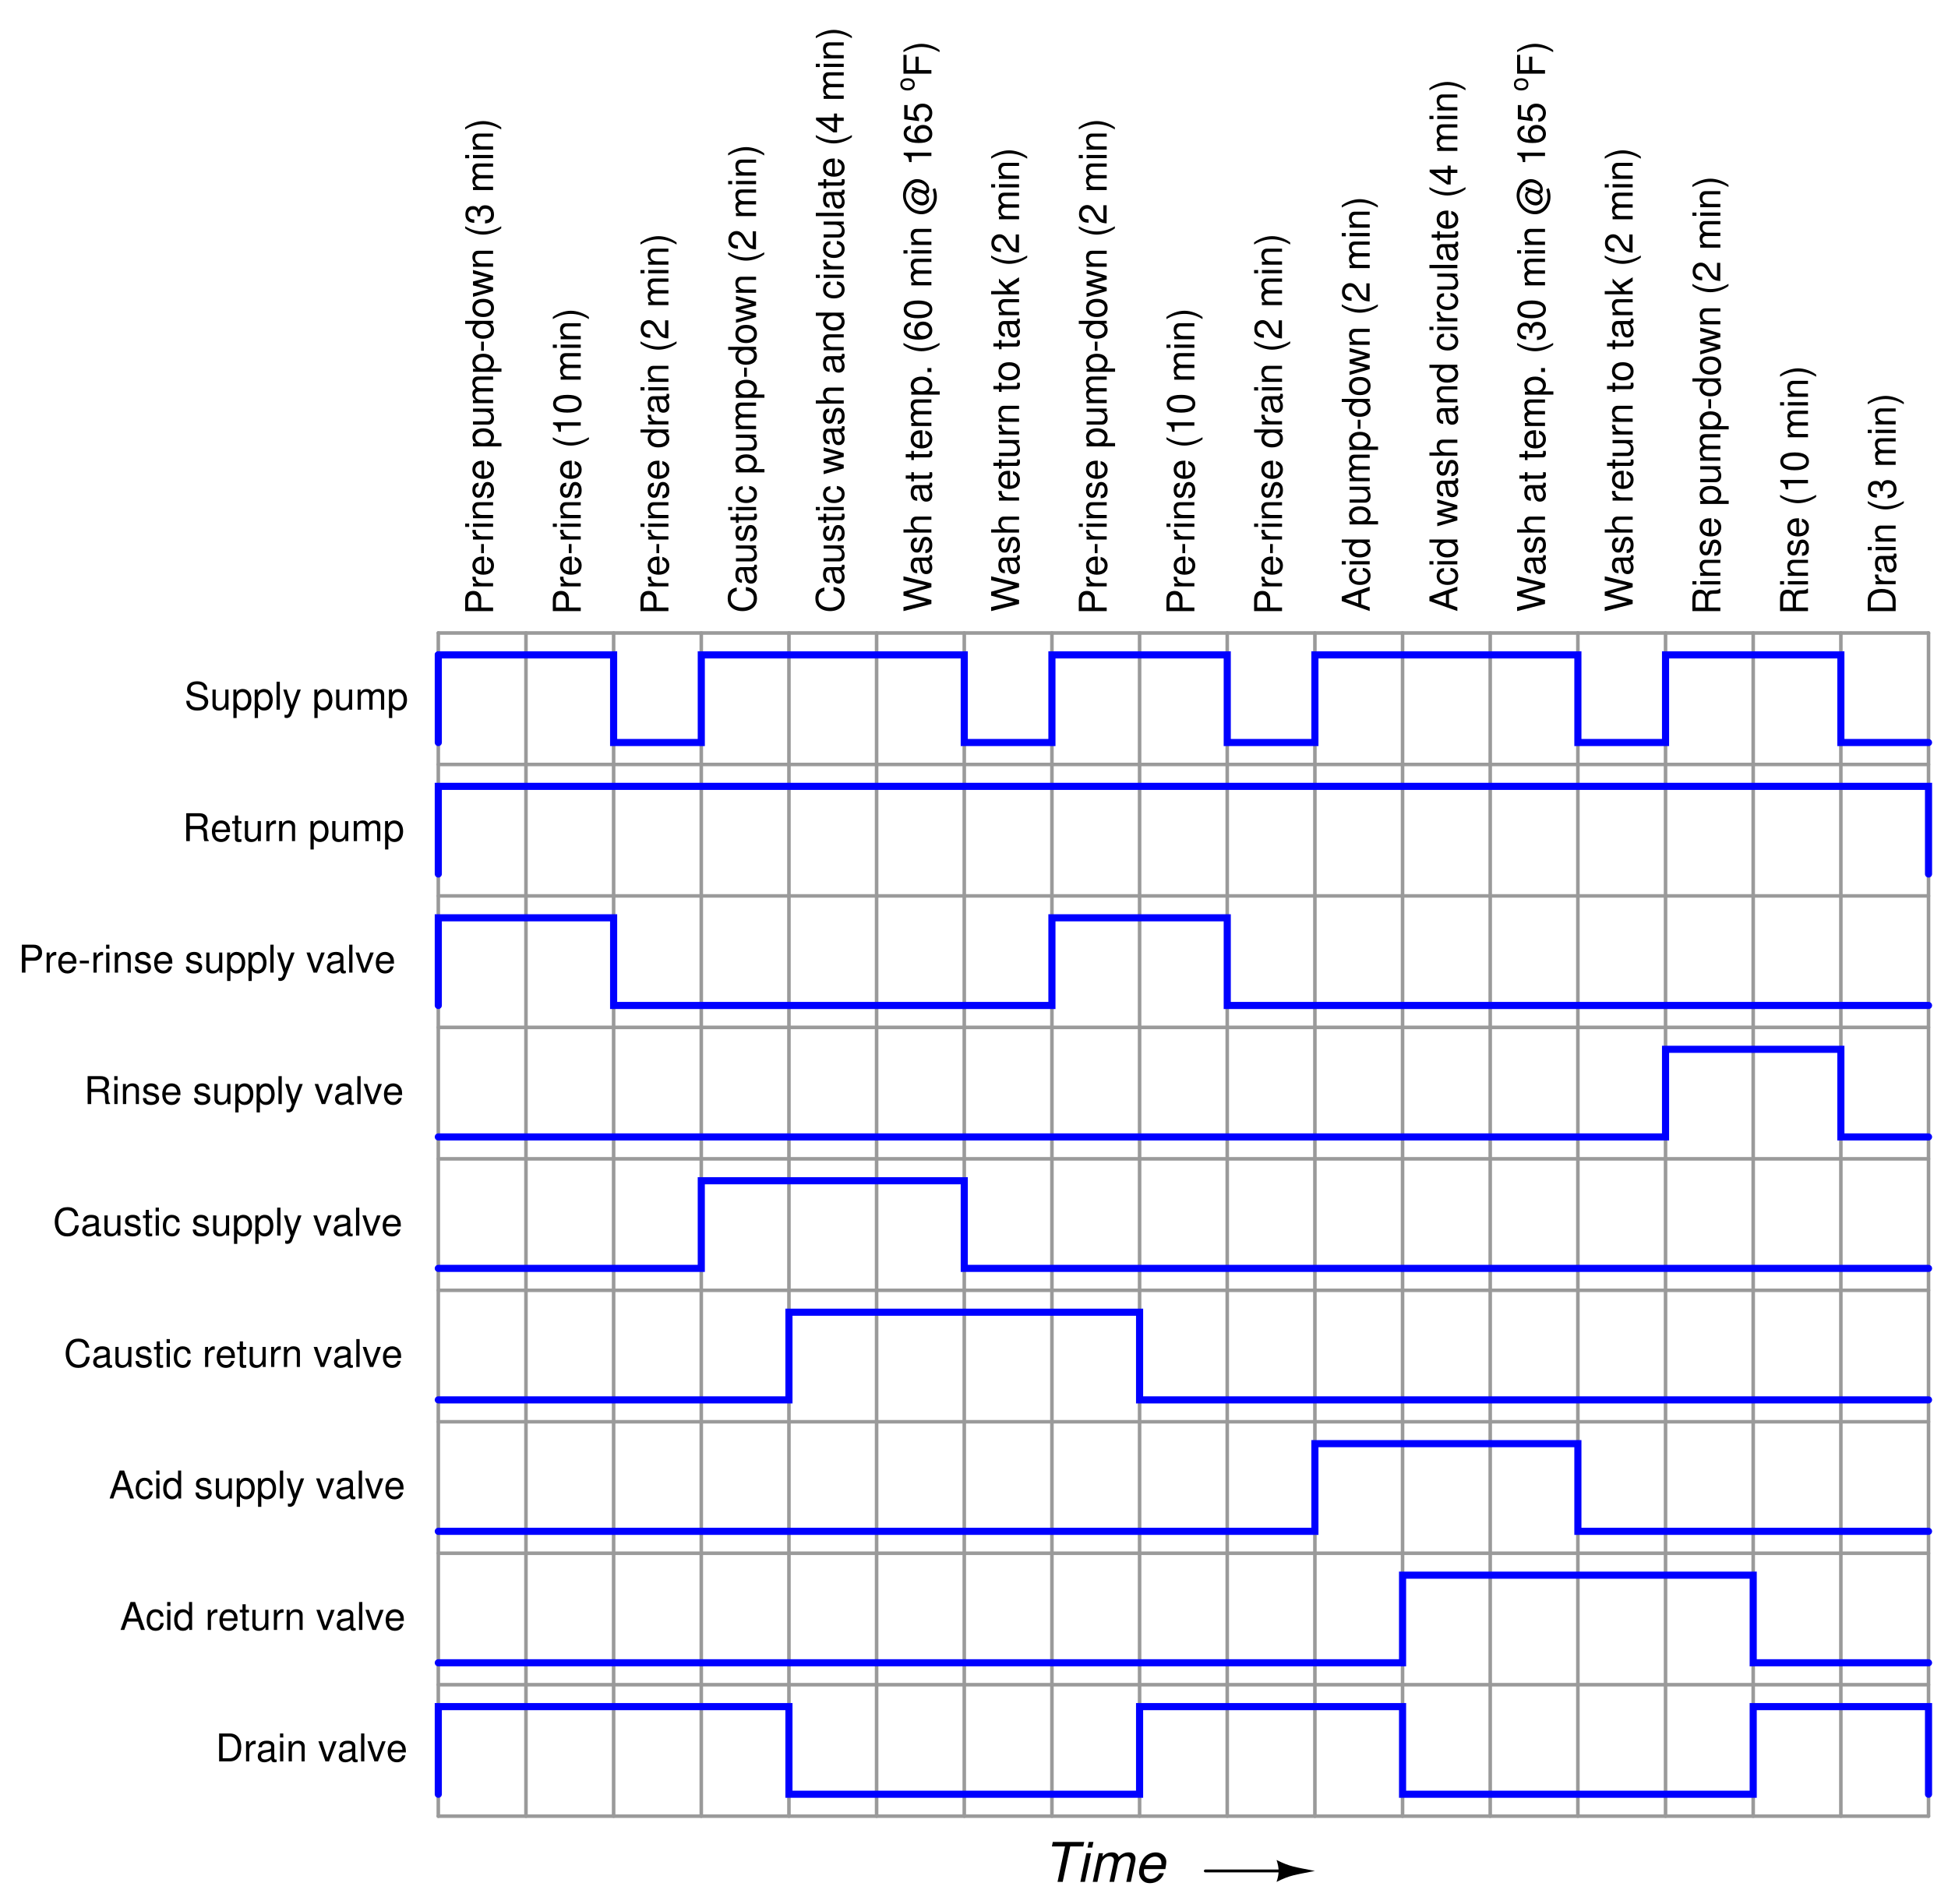 <?xml version="1.0" encoding="UTF-8"?>
<svg xmlns="http://www.w3.org/2000/svg" xmlns:xlink="http://www.w3.org/1999/xlink" viewBox="0 0 399.999 390.999" version="1.2">
<defs>
<g>
<symbol overflow="visible" id="glyph0-0">
<path style="stroke:none;" d=""/>
</symbol>
<symbol overflow="visible" id="glyph0-1">
<path style="stroke:none;" d="M 4.688 -4.062 C 4.688 -4.453 4.672 -4.562 4.547 -4.828 C 4.234 -5.484 3.562 -5.828 2.594 -5.828 C 1.328 -5.828 0.547 -5.188 0.547 -4.156 C 0.547 -3.453 0.922 -3.016 1.672 -2.812 L 3.109 -2.438 C 3.828 -2.25 4.156 -1.953 4.156 -1.5 C 4.156 -1.203 4 -0.875 3.75 -0.703 C 3.516 -0.547 3.156 -0.469 2.688 -0.469 C 2.062 -0.469 1.641 -0.609 1.375 -0.938 C 1.156 -1.203 1.062 -1.469 1.078 -1.828 L 0.375 -1.828 C 0.391 -1.297 0.484 -0.953 0.719 -0.641 C 1.109 -0.094 1.766 0.188 2.641 0.188 C 3.328 0.188 3.891 0.031 4.266 -0.266 C 4.641 -0.562 4.891 -1.078 4.891 -1.578 C 4.891 -2.281 4.453 -2.797 3.672 -3.016 L 2.234 -3.406 C 1.531 -3.594 1.281 -3.812 1.281 -4.25 C 1.281 -4.828 1.797 -5.219 2.562 -5.219 C 3.484 -5.219 4 -4.812 4 -4.062 Z M 4.688 -4.062 "/>
</symbol>
<symbol overflow="visible" id="glyph0-2">
<path style="stroke:none;" d="M 3.797 0 L 3.797 -4.125 L 3.141 -4.125 L 3.141 -1.781 C 3.141 -0.938 2.703 -0.391 2.016 -0.391 C 1.5 -0.391 1.172 -0.703 1.172 -1.203 L 1.172 -4.125 L 0.516 -4.125 L 0.516 -0.938 C 0.516 -0.266 1.031 0.188 1.828 0.188 C 2.438 0.188 2.812 -0.031 3.203 -0.578 L 3.203 0 Z M 3.797 0 "/>
</symbol>
<symbol overflow="visible" id="glyph0-3">
<path style="stroke:none;" d="M 0.422 1.719 L 1.094 1.719 L 1.094 -0.438 C 1.438 -0.016 1.812 0.188 2.359 0.188 C 3.422 0.188 4.125 -0.672 4.125 -2 C 4.125 -3.375 3.438 -4.25 2.344 -4.25 C 1.781 -4.25 1.344 -4 1.031 -3.5 L 1.031 -4.125 L 0.422 -4.125 Z M 2.234 -3.625 C 2.969 -3.625 3.438 -3 3.438 -2.016 C 3.438 -1.078 2.953 -0.438 2.234 -0.438 C 1.531 -0.438 1.094 -1.062 1.094 -2.031 C 1.094 -3 1.531 -3.625 2.234 -3.625 Z M 2.234 -3.625 "/>
</symbol>
<symbol overflow="visible" id="glyph0-4">
<path style="stroke:none;" d="M 1.203 -5.734 L 0.531 -5.734 L 0.531 0 L 1.203 0 Z M 1.203 -5.734 "/>
</symbol>
<symbol overflow="visible" id="glyph0-5">
<path style="stroke:none;" d="M 3.062 -4.125 L 1.906 -0.906 L 0.859 -4.125 L 0.156 -4.125 L 1.547 0.016 L 1.297 0.672 C 1.188 0.953 1.047 1.078 0.766 1.078 C 0.656 1.078 0.562 1.062 0.422 1.031 L 0.422 1.609 C 0.562 1.688 0.688 1.719 0.859 1.719 C 1.078 1.719 1.312 1.641 1.484 1.516 C 1.688 1.375 1.797 1.203 1.922 0.859 L 3.766 -4.125 Z M 3.062 -4.125 "/>
</symbol>
<symbol overflow="visible" id="glyph0-6">
<path style="stroke:none;" d=""/>
</symbol>
<symbol overflow="visible" id="glyph0-7">
<path style="stroke:none;" d="M 0.547 -4.125 L 0.547 0 L 1.219 0 L 1.219 -2.594 C 1.219 -3.188 1.641 -3.672 2.188 -3.672 C 2.672 -3.672 2.938 -3.375 2.938 -2.844 L 2.938 0 L 3.609 0 L 3.609 -2.594 C 3.609 -3.188 4.047 -3.672 4.578 -3.672 C 5.062 -3.672 5.344 -3.359 5.344 -2.844 L 5.344 0 L 6 0 L 6 -3.094 C 6 -3.828 5.578 -4.25 4.797 -4.25 C 4.25 -4.25 3.922 -4.078 3.531 -3.609 C 3.297 -4.062 2.969 -4.25 2.422 -4.25 C 1.875 -4.25 1.5 -4.047 1.156 -3.547 L 1.156 -4.125 Z M 0.547 -4.125 "/>
</symbol>
<symbol overflow="visible" id="glyph0-8">
<path style="stroke:none;" d="M 1.469 -2.469 L 3.359 -2.469 C 4.016 -2.469 4.297 -2.156 4.297 -1.453 L 4.297 -0.938 C 4.297 -0.578 4.359 -0.234 4.453 0 L 5.344 0 L 5.344 -0.188 C 5.078 -0.375 5.016 -0.578 5 -1.344 C 5 -2.281 4.844 -2.562 4.219 -2.828 C 4.859 -3.156 5.125 -3.547 5.125 -4.203 C 5.125 -5.203 4.516 -5.734 3.375 -5.734 L 0.734 -5.734 L 0.734 0 L 1.469 0 Z M 1.469 -3.125 L 1.469 -5.094 L 3.234 -5.094 C 3.641 -5.094 3.875 -5.031 4.062 -4.875 C 4.266 -4.703 4.359 -4.453 4.359 -4.109 C 4.359 -3.422 4.016 -3.125 3.234 -3.125 Z M 1.469 -3.125 "/>
</symbol>
<symbol overflow="visible" id="glyph0-9">
<path style="stroke:none;" d="M 4.047 -1.844 C 4.047 -2.469 4 -2.844 3.875 -3.156 C 3.609 -3.828 2.984 -4.25 2.203 -4.25 C 1.062 -4.25 0.312 -3.375 0.312 -2.016 C 0.312 -0.641 1.031 0.188 2.188 0.188 C 3.141 0.188 3.781 -0.359 3.953 -1.25 L 3.297 -1.25 C 3.109 -0.703 2.734 -0.422 2.219 -0.422 C 1.797 -0.422 1.438 -0.609 1.219 -0.953 C 1.062 -1.203 1.016 -1.438 1 -1.844 Z M 1.016 -2.375 C 1.078 -3.141 1.531 -3.641 2.203 -3.641 C 2.859 -3.641 3.328 -3.125 3.328 -2.375 Z M 1.016 -2.375 "/>
</symbol>
<symbol overflow="visible" id="glyph0-10">
<path style="stroke:none;" d="M 2 -4.125 L 1.328 -4.125 L 1.328 -5.266 L 0.672 -5.266 L 0.672 -4.125 L 0.109 -4.125 L 0.109 -3.594 L 0.672 -3.594 L 0.672 -0.469 C 0.672 -0.047 0.953 0.188 1.469 0.188 C 1.641 0.188 1.781 0.172 2 0.125 L 2 -0.422 C 1.906 -0.406 1.812 -0.391 1.688 -0.391 C 1.406 -0.391 1.328 -0.469 1.328 -0.766 L 1.328 -3.594 L 2 -3.594 Z M 2 -4.125 "/>
</symbol>
<symbol overflow="visible" id="glyph0-11">
<path style="stroke:none;" d="M 0.547 -4.125 L 0.547 0 L 1.203 0 L 1.203 -2.141 C 1.219 -3.141 1.625 -3.578 2.531 -3.547 L 2.531 -4.219 C 2.422 -4.234 2.359 -4.25 2.281 -4.25 C 1.844 -4.25 1.531 -4 1.156 -3.375 L 1.156 -4.125 Z M 0.547 -4.125 "/>
</symbol>
<symbol overflow="visible" id="glyph0-12">
<path style="stroke:none;" d="M 0.547 -4.125 L 0.547 0 L 1.219 0 L 1.219 -2.281 C 1.219 -3.125 1.656 -3.672 2.328 -3.672 C 2.844 -3.672 3.188 -3.359 3.188 -2.859 L 3.188 0 L 3.828 0 L 3.828 -3.125 C 3.828 -3.797 3.328 -4.25 2.531 -4.25 C 1.906 -4.25 1.516 -4.016 1.156 -3.438 L 1.156 -4.125 Z M 0.547 -4.125 "/>
</symbol>
<symbol overflow="visible" id="glyph0-13">
<path style="stroke:none;" d="M 5.219 -3.969 C 4.984 -5.219 4.266 -5.828 3 -5.828 C 2.234 -5.828 1.609 -5.594 1.188 -5.125 C 0.656 -4.547 0.375 -3.734 0.375 -2.797 C 0.375 -1.859 0.672 -1.047 1.203 -0.484 C 1.656 -0.031 2.219 0.188 2.969 0.188 C 4.375 0.188 5.156 -0.578 5.328 -2.094 L 4.578 -2.094 C 4.516 -1.703 4.438 -1.438 4.312 -1.203 C 4.078 -0.734 3.594 -0.469 2.984 -0.469 C 1.828 -0.469 1.109 -1.375 1.109 -2.812 C 1.109 -4.281 1.797 -5.188 2.906 -5.188 C 3.375 -5.188 3.812 -5.062 4.047 -4.828 C 4.266 -4.625 4.375 -4.391 4.469 -3.969 Z M 5.219 -3.969 "/>
</symbol>
<symbol overflow="visible" id="glyph0-14">
<path style="stroke:none;" d="M 4.219 -0.391 C 4.141 -0.375 4.109 -0.375 4.078 -0.375 C 3.844 -0.375 3.719 -0.484 3.719 -0.688 L 3.719 -3.125 C 3.719 -3.844 3.188 -4.25 2.172 -4.25 C 1.562 -4.25 1.078 -4.078 0.797 -3.766 C 0.609 -3.547 0.531 -3.312 0.516 -2.906 L 1.172 -2.906 C 1.234 -3.406 1.531 -3.641 2.141 -3.641 C 2.734 -3.641 3.062 -3.422 3.062 -3.031 L 3.062 -2.844 C 3.062 -2.562 2.906 -2.469 2.375 -2.391 C 1.453 -2.281 1.312 -2.25 1.062 -2.141 C 0.578 -1.938 0.328 -1.578 0.328 -1.047 C 0.328 -0.297 0.844 0.188 1.688 0.188 C 2.203 0.188 2.625 0 3.094 -0.422 C 3.141 0 3.344 0.188 3.766 0.188 C 3.906 0.188 4 0.172 4.219 0.109 Z M 3.062 -1.297 C 3.062 -1.078 3 -0.938 2.797 -0.766 C 2.531 -0.516 2.219 -0.391 1.828 -0.391 C 1.312 -0.391 1.016 -0.641 1.016 -1.062 C 1.016 -1.484 1.297 -1.703 2.016 -1.812 C 2.703 -1.906 2.844 -1.938 3.062 -2.047 Z M 3.062 -1.297 "/>
</symbol>
<symbol overflow="visible" id="glyph0-15">
<path style="stroke:none;" d="M 3.453 -2.984 C 3.438 -3.781 2.906 -4.25 1.953 -4.25 C 1 -4.25 0.375 -3.75 0.375 -2.984 C 0.375 -2.344 0.703 -2.031 1.672 -1.797 L 2.297 -1.641 C 2.75 -1.531 2.922 -1.375 2.922 -1.078 C 2.922 -0.688 2.547 -0.422 1.969 -0.422 C 1.609 -0.422 1.312 -0.531 1.156 -0.703 C 1.047 -0.812 1 -0.938 0.953 -1.234 L 0.266 -1.234 C 0.297 -0.281 0.828 0.188 1.906 0.188 C 2.953 0.188 3.609 -0.328 3.609 -1.125 C 3.609 -1.734 3.266 -2.078 2.453 -2.281 L 1.812 -2.422 C 1.281 -2.547 1.062 -2.719 1.062 -3.016 C 1.062 -3.406 1.391 -3.641 1.922 -3.641 C 2.453 -3.641 2.734 -3.406 2.75 -2.984 Z M 3.453 -2.984 "/>
</symbol>
<symbol overflow="visible" id="glyph0-16">
<path style="stroke:none;" d="M 1.188 -4.125 L 0.531 -4.125 L 0.531 0 L 1.188 0 Z M 1.188 -5.734 L 0.516 -5.734 L 0.516 -4.906 L 1.188 -4.906 Z M 1.188 -5.734 "/>
</symbol>
<symbol overflow="visible" id="glyph0-17">
<path style="stroke:none;" d="M 3.703 -2.734 C 3.672 -3.141 3.594 -3.406 3.438 -3.625 C 3.156 -4.016 2.656 -4.25 2.078 -4.25 C 0.953 -4.25 0.25 -3.359 0.25 -2 C 0.25 -0.656 0.953 0.188 2.078 0.188 C 3.062 0.188 3.672 -0.406 3.75 -1.422 L 3.094 -1.422 C 2.984 -0.75 2.641 -0.422 2.094 -0.422 C 1.359 -0.422 0.922 -1.016 0.922 -2 C 0.922 -3.031 1.359 -3.641 2.078 -3.641 C 2.625 -3.641 2.969 -3.312 3.047 -2.734 Z M 3.703 -2.734 "/>
</symbol>
<symbol overflow="visible" id="glyph0-18">
<path style="stroke:none;" d="M 2.25 0 L 3.828 -4.125 L 3.094 -4.125 L 1.922 -0.781 L 0.812 -4.125 L 0.078 -4.125 L 1.531 0 Z M 2.25 0 "/>
</symbol>
<symbol overflow="visible" id="glyph0-19">
<path style="stroke:none;" d="M 3.734 -1.719 L 4.328 0 L 5.141 0 L 3.125 -5.734 L 2.188 -5.734 L 0.141 0 L 0.906 0 L 1.516 -1.719 Z M 3.531 -2.344 L 1.703 -2.344 L 2.641 -4.953 Z M 3.531 -2.344 "/>
</symbol>
<symbol overflow="visible" id="glyph0-20">
<path style="stroke:none;" d="M 3.891 -5.734 L 3.25 -5.734 L 3.25 -3.609 C 2.969 -4.031 2.531 -4.25 1.984 -4.25 C 0.906 -4.25 0.203 -3.391 0.203 -2.078 C 0.203 -0.672 0.875 0.188 2 0.188 C 2.562 0.188 2.969 -0.031 3.312 -0.547 L 3.312 0 L 3.891 0 Z M 2.094 -3.625 C 2.797 -3.625 3.25 -3.016 3.25 -2.016 C 3.25 -1.062 2.781 -0.438 2.094 -0.438 C 1.375 -0.438 0.891 -1.078 0.891 -2.031 C 0.891 -3 1.375 -3.625 2.094 -3.625 Z M 2.094 -3.625 "/>
</symbol>
<symbol overflow="visible" id="glyph0-21">
<path style="stroke:none;" d="M 0.703 0 L 2.906 0 C 4.359 0 5.25 -1.094 5.25 -2.875 C 5.25 -4.656 4.375 -5.734 2.906 -5.734 L 0.703 -5.734 Z M 1.438 -0.641 L 1.438 -5.094 L 2.781 -5.094 C 3.922 -5.094 4.516 -4.328 4.516 -2.859 C 4.516 -1.406 3.922 -0.641 2.781 -0.641 Z M 1.438 -0.641 "/>
</symbol>
<symbol overflow="visible" id="glyph0-22">
<path style="stroke:none;" d="M 1.453 -2.438 L 3.25 -2.438 C 3.703 -2.438 4.062 -2.562 4.359 -2.844 C 4.703 -3.156 4.859 -3.531 4.859 -4.062 C 4.859 -5.141 4.219 -5.734 3.094 -5.734 L 0.719 -5.734 L 0.719 0 L 1.453 0 Z M 1.453 -3.078 L 1.453 -5.094 L 2.984 -5.094 C 3.672 -5.094 4.094 -4.719 4.094 -4.094 C 4.094 -3.453 3.672 -3.078 2.984 -3.078 Z M 1.453 -3.078 "/>
</symbol>
<symbol overflow="visible" id="glyph0-23">
<path style="stroke:none;" d="M 2.234 -2.453 L 0.359 -2.453 L 0.359 -1.891 L 2.234 -1.891 Z M 2.234 -2.453 "/>
</symbol>
<symbol overflow="visible" id="glyph1-0">
<path style="stroke:none;" d=""/>
</symbol>
<symbol overflow="visible" id="glyph1-1">
<path style="stroke:none;" d="M -3.969 -5.219 C -5.219 -4.984 -5.828 -4.266 -5.828 -3 C -5.828 -2.234 -5.594 -1.609 -5.125 -1.188 C -4.547 -0.656 -3.734 -0.375 -2.797 -0.375 C -1.859 -0.375 -1.047 -0.672 -0.484 -1.203 C -0.031 -1.656 0.188 -2.219 0.188 -2.969 C 0.188 -4.375 -0.578 -5.156 -2.094 -5.328 L -2.094 -4.578 C -1.703 -4.516 -1.438 -4.438 -1.203 -4.312 C -0.734 -4.078 -0.469 -3.594 -0.469 -2.984 C -0.469 -1.828 -1.375 -1.109 -2.812 -1.109 C -4.281 -1.109 -5.188 -1.797 -5.188 -2.906 C -5.188 -3.375 -5.062 -3.812 -4.828 -4.047 C -4.625 -4.266 -4.391 -4.375 -3.969 -4.469 Z M -3.969 -5.219 "/>
</symbol>
<symbol overflow="visible" id="glyph1-2">
<path style="stroke:none;" d="M -0.391 -4.219 C -0.375 -4.141 -0.375 -4.109 -0.375 -4.078 C -0.375 -3.844 -0.484 -3.719 -0.688 -3.719 L -3.125 -3.719 C -3.844 -3.719 -4.25 -3.188 -4.25 -2.172 C -4.25 -1.562 -4.078 -1.078 -3.766 -0.797 C -3.547 -0.609 -3.312 -0.531 -2.906 -0.516 L -2.906 -1.172 C -3.406 -1.234 -3.641 -1.531 -3.641 -2.141 C -3.641 -2.734 -3.422 -3.062 -3.031 -3.062 L -2.844 -3.062 C -2.562 -3.062 -2.469 -2.906 -2.391 -2.375 C -2.281 -1.453 -2.25 -1.312 -2.141 -1.062 C -1.938 -0.578 -1.578 -0.328 -1.047 -0.328 C -0.297 -0.328 0.188 -0.844 0.188 -1.688 C 0.188 -2.203 0 -2.625 -0.422 -3.094 C 0 -3.141 0.188 -3.344 0.188 -3.766 C 0.188 -3.906 0.172 -4 0.109 -4.219 Z M -1.297 -3.062 C -1.078 -3.062 -0.938 -3 -0.766 -2.797 C -0.516 -2.531 -0.391 -2.219 -0.391 -1.828 C -0.391 -1.312 -0.641 -1.016 -1.062 -1.016 C -1.484 -1.016 -1.703 -1.297 -1.812 -2.016 C -1.906 -2.703 -1.938 -2.844 -2.047 -3.062 Z M -1.297 -3.062 "/>
</symbol>
<symbol overflow="visible" id="glyph1-3">
<path style="stroke:none;" d="M 0 -3.797 L -4.125 -3.797 L -4.125 -3.141 L -1.781 -3.141 C -0.938 -3.141 -0.391 -2.703 -0.391 -2.016 C -0.391 -1.5 -0.703 -1.172 -1.203 -1.172 L -4.125 -1.172 L -4.125 -0.516 L -0.938 -0.516 C -0.266 -0.516 0.188 -1.031 0.188 -1.828 C 0.188 -2.438 -0.031 -2.812 -0.578 -3.203 L 0 -3.203 Z M 0 -3.797 "/>
</symbol>
<symbol overflow="visible" id="glyph1-4">
<path style="stroke:none;" d="M -2.984 -3.453 C -3.781 -3.438 -4.25 -2.906 -4.25 -1.953 C -4.25 -1 -3.75 -0.375 -2.984 -0.375 C -2.344 -0.375 -2.031 -0.703 -1.797 -1.672 L -1.641 -2.297 C -1.531 -2.75 -1.375 -2.922 -1.078 -2.922 C -0.688 -2.922 -0.422 -2.547 -0.422 -1.969 C -0.422 -1.609 -0.531 -1.312 -0.703 -1.156 C -0.812 -1.047 -0.938 -1 -1.234 -0.953 L -1.234 -0.266 C -0.281 -0.297 0.188 -0.828 0.188 -1.906 C 0.188 -2.953 -0.328 -3.609 -1.125 -3.609 C -1.734 -3.609 -2.078 -3.266 -2.281 -2.453 L -2.422 -1.812 C -2.547 -1.281 -2.719 -1.062 -3.016 -1.062 C -3.406 -1.062 -3.641 -1.391 -3.641 -1.922 C -3.641 -2.453 -3.406 -2.734 -2.984 -2.75 Z M -2.984 -3.453 "/>
</symbol>
<symbol overflow="visible" id="glyph1-5">
<path style="stroke:none;" d="M -4.125 -2 L -4.125 -1.328 L -5.266 -1.328 L -5.266 -0.672 L -4.125 -0.672 L -4.125 -0.109 L -3.594 -0.109 L -3.594 -0.672 L -0.469 -0.672 C -0.047 -0.672 0.188 -0.953 0.188 -1.469 C 0.188 -1.641 0.172 -1.781 0.125 -2 L -0.422 -2 C -0.406 -1.906 -0.391 -1.812 -0.391 -1.688 C -0.391 -1.406 -0.469 -1.328 -0.766 -1.328 L -3.594 -1.328 L -3.594 -2 Z M -4.125 -2 "/>
</symbol>
<symbol overflow="visible" id="glyph1-6">
<path style="stroke:none;" d="M -4.125 -1.188 L -4.125 -0.531 L 0 -0.531 L 0 -1.188 Z M -5.734 -1.188 L -5.734 -0.516 L -4.906 -0.516 L -4.906 -1.188 Z M -5.734 -1.188 "/>
</symbol>
<symbol overflow="visible" id="glyph1-7">
<path style="stroke:none;" d="M -2.734 -3.703 C -3.141 -3.672 -3.406 -3.594 -3.625 -3.438 C -4.016 -3.156 -4.25 -2.656 -4.25 -2.078 C -4.25 -0.953 -3.359 -0.25 -2 -0.25 C -0.656 -0.25 0.188 -0.953 0.188 -2.078 C 0.188 -3.062 -0.406 -3.672 -1.422 -3.75 L -1.422 -3.094 C -0.75 -2.984 -0.422 -2.641 -0.422 -2.094 C -0.422 -1.359 -1.016 -0.922 -2 -0.922 C -3.031 -0.922 -3.641 -1.359 -3.641 -2.078 C -3.641 -2.625 -3.312 -2.969 -2.734 -3.047 Z M -2.734 -3.703 "/>
</symbol>
<symbol overflow="visible" id="glyph1-8">
<path style="stroke:none;" d=""/>
</symbol>
<symbol overflow="visible" id="glyph1-9">
<path style="stroke:none;" d="M 1.719 -0.422 L 1.719 -1.094 L -0.438 -1.094 C -0.016 -1.438 0.188 -1.812 0.188 -2.359 C 0.188 -3.422 -0.672 -4.125 -2 -4.125 C -3.375 -4.125 -4.25 -3.438 -4.25 -2.344 C -4.25 -1.781 -4 -1.344 -3.5 -1.031 L -4.125 -1.031 L -4.125 -0.422 Z M -3.625 -2.234 C -3.625 -2.969 -3 -3.438 -2.016 -3.438 C -1.078 -3.438 -0.438 -2.953 -0.438 -2.234 C -0.438 -1.531 -1.062 -1.094 -2.031 -1.094 C -3 -1.094 -3.625 -1.531 -3.625 -2.234 Z M -3.625 -2.234 "/>
</symbol>
<symbol overflow="visible" id="glyph1-10">
<path style="stroke:none;" d="M -4.125 -0.547 L 0 -0.547 L 0 -1.219 L -2.594 -1.219 C -3.188 -1.219 -3.672 -1.641 -3.672 -2.188 C -3.672 -2.672 -3.375 -2.938 -2.844 -2.938 L 0 -2.938 L 0 -3.609 L -2.594 -3.609 C -3.188 -3.609 -3.672 -4.047 -3.672 -4.578 C -3.672 -5.062 -3.359 -5.344 -2.844 -5.344 L 0 -5.344 L 0 -6 L -3.094 -6 C -3.828 -6 -4.25 -5.578 -4.25 -4.797 C -4.25 -4.25 -4.078 -3.922 -3.609 -3.531 C -4.062 -3.297 -4.25 -2.969 -4.25 -2.422 C -4.25 -1.875 -4.047 -1.5 -3.547 -1.156 L -4.125 -1.156 Z M -4.125 -0.547 "/>
</symbol>
<symbol overflow="visible" id="glyph1-11">
<path style="stroke:none;" d="M -2.453 -2.234 L -2.453 -0.359 L -1.891 -0.359 L -1.891 -2.234 Z M -2.453 -2.234 "/>
</symbol>
<symbol overflow="visible" id="glyph1-12">
<path style="stroke:none;" d="M -5.734 -3.891 L -5.734 -3.25 L -3.609 -3.25 C -4.031 -2.969 -4.25 -2.531 -4.25 -1.984 C -4.25 -0.906 -3.391 -0.203 -2.078 -0.203 C -0.672 -0.203 0.188 -0.875 0.188 -2 C 0.188 -2.562 -0.031 -2.969 -0.547 -3.312 L 0 -3.312 L 0 -3.891 Z M -3.625 -2.094 C -3.625 -2.797 -3.016 -3.25 -2.016 -3.25 C -1.062 -3.25 -0.438 -2.781 -0.438 -2.094 C -0.438 -1.375 -1.078 -0.891 -2.031 -0.891 C -3 -0.891 -3.625 -1.375 -3.625 -2.094 Z M -3.625 -2.094 "/>
</symbol>
<symbol overflow="visible" id="glyph1-13">
<path style="stroke:none;" d="M -4.25 -2.141 C -4.25 -0.969 -3.422 -0.281 -2.031 -0.281 C -0.641 -0.281 0.188 -0.969 0.188 -2.156 C 0.188 -3.312 -0.641 -4.016 -2 -4.016 C -3.438 -4.016 -4.25 -3.344 -4.25 -2.141 Z M -3.641 -2.156 C -3.641 -2.891 -3.031 -3.328 -2.016 -3.328 C -1.031 -3.328 -0.422 -2.875 -0.422 -2.156 C -0.422 -1.422 -1.031 -0.969 -2.031 -0.969 C -3.031 -0.969 -3.641 -1.422 -3.641 -2.156 Z M -3.641 -2.156 "/>
</symbol>
<symbol overflow="visible" id="glyph1-14">
<path style="stroke:none;" d="M 0 -4.359 L -4.125 -5.578 L -4.125 -4.828 L -0.906 -4.016 L -4.125 -3.203 L -4.125 -2.406 L -0.906 -1.609 L -4.125 -0.766 L -4.125 -0.047 L 0 -1.25 L 0 -1.984 L -3.234 -2.781 L 0 -3.609 Z M 0 -4.359 "/>
</symbol>
<symbol overflow="visible" id="glyph1-15">
<path style="stroke:none;" d="M -4.125 -0.547 L 0 -0.547 L 0 -1.219 L -2.281 -1.219 C -3.125 -1.219 -3.672 -1.656 -3.672 -2.328 C -3.672 -2.844 -3.359 -3.188 -2.859 -3.188 L 0 -3.188 L 0 -3.828 L -3.125 -3.828 C -3.797 -3.828 -4.25 -3.328 -4.25 -2.531 C -4.25 -1.906 -4.016 -1.516 -3.438 -1.156 L -4.125 -1.156 Z M -4.125 -0.547 "/>
</symbol>
<symbol overflow="visible" id="glyph1-16">
<path style="stroke:none;" d="M -5.734 -1.859 C -4.703 -1.078 -3.281 -0.578 -2.047 -0.578 C -0.797 -0.578 0.641 -1.078 1.672 -1.859 L 1.672 -2.297 C 0.547 -1.594 -0.781 -1.219 -2.047 -1.219 C -3.297 -1.219 -4.625 -1.594 -5.734 -2.297 Z M -5.734 -1.859 "/>
</symbol>
<symbol overflow="visible" id="glyph1-17">
<path style="stroke:none;" d="M -0.688 -3.984 L -0.688 -1.047 C -1.156 -1.125 -1.453 -1.375 -1.875 -2.062 L -2.312 -2.844 C -2.75 -3.625 -3.328 -4.031 -4.031 -4.031 C -4.5 -4.031 -4.953 -3.828 -5.25 -3.5 C -5.547 -3.172 -5.688 -2.766 -5.688 -2.234 C -5.688 -1.531 -5.438 -1 -4.953 -0.688 C -4.656 -0.5 -4.297 -0.406 -3.719 -0.391 L -3.719 -1.094 C -4.109 -1.109 -4.344 -1.156 -4.531 -1.25 C -4.875 -1.438 -5.094 -1.797 -5.094 -2.219 C -5.094 -2.844 -4.625 -3.312 -4.016 -3.312 C -3.562 -3.312 -3.172 -3.062 -2.875 -2.562 L -2.453 -1.828 C -1.781 -0.672 -1.25 -0.328 -0.016 -0.266 L -0.016 -3.984 Z M -0.688 -3.984 "/>
</symbol>
<symbol overflow="visible" id="glyph1-18">
<path style="stroke:none;" d="M 1.672 -0.734 C 0.641 -1.516 -0.797 -2.016 -2.031 -2.016 C -3.281 -2.016 -4.703 -1.516 -5.734 -0.734 L -5.734 -0.297 C -4.609 -1 -3.297 -1.375 -2.031 -1.375 C -0.781 -1.375 0.547 -1 1.672 -0.297 Z M 1.672 -0.734 "/>
</symbol>
<symbol overflow="visible" id="glyph1-19">
<path style="stroke:none;" d="M -5.734 -0.547 L 0 -0.547 L 0 -1.203 L -2.281 -1.203 C -3.125 -1.203 -3.672 -1.641 -3.672 -2.328 C -3.672 -2.547 -3.609 -2.75 -3.484 -2.906 C -3.344 -3.094 -3.156 -3.172 -2.859 -3.172 L 0 -3.172 L 0 -3.828 L -3.125 -3.828 C -3.812 -3.828 -4.25 -3.328 -4.25 -2.531 C -4.25 -1.938 -4.062 -1.594 -3.562 -1.203 L -5.734 -1.203 Z M -5.734 -0.547 "/>
</symbol>
<symbol overflow="visible" id="glyph1-20">
<path style="stroke:none;" d="M -4.125 -0.547 L 0 -0.547 L 0 -1.203 L -2.141 -1.203 C -3.141 -1.219 -3.578 -1.625 -3.547 -2.531 L -4.219 -2.531 C -4.234 -2.422 -4.25 -2.359 -4.25 -2.281 C -4.25 -1.844 -4 -1.531 -3.375 -1.156 L -4.125 -1.156 Z M -4.125 -0.547 "/>
</symbol>
<symbol overflow="visible" id="glyph1-21">
<path style="stroke:none;" d="M -5.734 -1.203 L -5.734 -0.531 L 0 -0.531 L 0 -1.203 Z M -5.734 -1.203 "/>
</symbol>
<symbol overflow="visible" id="glyph1-22">
<path style="stroke:none;" d="M -1.844 -4.047 C -2.469 -4.047 -2.844 -4 -3.156 -3.875 C -3.828 -3.609 -4.25 -2.984 -4.25 -2.203 C -4.25 -1.062 -3.375 -0.312 -2.016 -0.312 C -0.641 -0.312 0.188 -1.031 0.188 -2.188 C 0.188 -3.141 -0.359 -3.781 -1.25 -3.953 L -1.25 -3.297 C -0.703 -3.109 -0.422 -2.734 -0.422 -2.219 C -0.422 -1.797 -0.609 -1.438 -0.953 -1.219 C -1.203 -1.062 -1.438 -1.016 -1.844 -1 Z M -2.375 -1.016 C -3.141 -1.078 -3.641 -1.531 -3.641 -2.203 C -3.641 -2.859 -3.125 -3.328 -2.375 -3.328 Z M -2.375 -1.016 "/>
</symbol>
<symbol overflow="visible" id="glyph1-23">
<path style="stroke:none;" d="M -1.375 -2.578 L 0 -2.578 L 0 -3.266 L -1.375 -3.266 L -1.375 -4.094 L -2 -4.094 L -2 -3.266 L -5.688 -3.266 L -5.688 -2.75 L -2.109 -0.219 L -1.375 -0.219 Z M -2 -2.578 L -2 -0.828 L -4.516 -2.578 Z M -2 -2.578 "/>
</symbol>
<symbol overflow="visible" id="glyph1-24">
<path style="stroke:none;" d="M 0 -5.859 L -5.734 -7.312 L -5.734 -6.5 L -1.078 -5.438 L -5.734 -4.141 L -5.734 -3.344 L -1.078 -2.078 L -5.734 -1 L -5.734 -0.172 L 0 -1.641 L 0 -2.453 L -4.719 -3.734 L 0 -5.062 Z M 0 -5.859 "/>
</symbol>
<symbol overflow="visible" id="glyph1-25">
<path style="stroke:none;" d="M -0.812 -1.5 L -0.812 -0.688 L 0 -0.688 L 0 -1.5 Z M -0.812 -1.5 "/>
</symbol>
<symbol overflow="visible" id="glyph1-26">
<path style="stroke:none;" d="M -4.219 -3.922 C -5.141 -3.781 -5.688 -3.188 -5.688 -2.344 C -5.688 -1.719 -5.391 -1.172 -4.875 -0.844 C -4.328 -0.484 -3.625 -0.344 -2.594 -0.344 C -1.641 -0.344 -1.031 -0.469 -0.531 -0.812 C -0.062 -1.109 0.188 -1.594 0.188 -2.219 C 0.188 -3.281 -0.609 -4.047 -1.719 -4.047 C -2.766 -4.047 -3.516 -3.328 -3.516 -2.328 C -3.516 -1.781 -3.312 -1.344 -2.891 -1.047 C -4.297 -1.062 -5.078 -1.5 -5.078 -2.297 C -5.078 -2.781 -4.766 -3.125 -4.219 -3.234 Z M -2.891 -2.25 C -2.891 -2.906 -2.422 -3.328 -1.672 -3.328 C -0.953 -3.328 -0.438 -2.859 -0.438 -2.219 C -0.438 -1.578 -0.969 -1.094 -1.703 -1.094 C -2.406 -1.094 -2.891 -1.562 -2.891 -2.25 Z M -2.891 -2.25 "/>
</symbol>
<symbol overflow="visible" id="glyph1-27">
<path style="stroke:none;" d="M -5.688 -2.172 C -5.688 -1.641 -5.453 -1.172 -5.078 -0.875 C -4.562 -0.516 -3.812 -0.344 -2.75 -0.344 C -0.828 -0.344 0.188 -0.969 0.188 -2.172 C 0.188 -3.344 -0.828 -4 -2.703 -4 C -3.812 -4 -4.547 -3.812 -5.078 -3.453 C -5.469 -3.156 -5.688 -2.688 -5.688 -2.172 Z M -5.078 -2.172 C -5.078 -2.906 -4.312 -3.281 -2.766 -3.281 C -1.156 -3.281 -0.391 -2.922 -0.391 -2.156 C -0.391 -1.422 -1.188 -1.047 -2.75 -1.047 C -4.312 -1.047 -5.078 -1.422 -5.078 -2.172 Z M -5.078 -2.172 "/>
</symbol>
<symbol overflow="visible" id="glyph1-28">
<path style="stroke:none;" d="M -3.953 -5.234 L -3.422 -5.062 C -3.875 -4.859 -4.109 -4.531 -4.109 -4.109 C -4.109 -3.047 -3.078 -2.078 -1.922 -2.078 C -1.109 -2.078 -0.484 -2.625 -0.484 -3.359 C -0.484 -3.781 -0.656 -4.125 -1.062 -4.484 C -0.656 -4.547 -0.453 -4.844 -0.453 -5.344 C -0.453 -5.938 -0.672 -6.406 -1.156 -6.812 C -1.656 -7.25 -2.281 -7.484 -2.906 -7.484 C -4.516 -7.484 -5.828 -5.969 -5.828 -4.141 C -5.828 -3.203 -5.453 -2.203 -4.812 -1.516 C -4.125 -0.734 -3.062 -0.266 -2.031 -0.266 C -0.281 -0.266 1.125 -1.859 1.125 -3.844 C 1.125 -4.438 1 -5.062 0.781 -5.625 L 0.266 -5.406 C 0.438 -4.75 0.516 -4.328 0.516 -3.875 C 0.516 -2.219 -0.641 -0.938 -2.156 -0.938 C -3.797 -0.938 -5.234 -2.375 -5.234 -4.031 C -5.234 -5.547 -4.125 -6.797 -2.797 -6.797 C -1.891 -6.797 -1 -6.156 -1 -5.484 C -1 -5.266 -1.156 -5.094 -1.344 -5.094 C -1.422 -5.094 -1.562 -5.125 -1.734 -5.188 L -3.953 -5.891 Z M -3.609 -4.062 C -3.609 -4.5 -3.281 -4.812 -2.844 -4.797 C -2.453 -4.781 -1.797 -4.562 -1.5 -4.375 C -1.188 -4.156 -1 -3.859 -1 -3.562 C -1 -3.141 -1.406 -2.781 -1.922 -2.781 C -2.797 -2.781 -3.609 -3.391 -3.609 -4.062 Z M -3.609 -4.062 "/>
</symbol>
<symbol overflow="visible" id="glyph1-29">
<path style="stroke:none;" d="M -4.062 -2.047 L 0 -2.047 L 0 -2.734 L -5.688 -2.734 L -5.688 -2.281 C -4.812 -2.031 -4.703 -1.875 -4.562 -0.797 L -4.062 -0.797 Z M -4.062 -2.047 "/>
</symbol>
<symbol overflow="visible" id="glyph1-30">
<path style="stroke:none;" d="M -5.578 -3.75 L -5.578 -0.859 L -2.547 -0.453 L -2.547 -1.094 C -2.922 -1.406 -3.062 -1.672 -3.062 -2.125 C -3.062 -2.859 -2.547 -3.328 -1.719 -3.328 C -0.922 -3.328 -0.438 -2.859 -0.438 -2.109 C -0.438 -1.5 -0.734 -1.141 -1.375 -0.969 L -1.375 -0.281 C -0.906 -0.375 -0.688 -0.453 -0.484 -0.609 C -0.062 -0.922 0.188 -1.5 0.188 -2.125 C 0.188 -3.25 -0.641 -4.047 -1.812 -4.047 C -2.922 -4.047 -3.672 -3.312 -3.672 -2.234 C -3.672 -1.844 -3.578 -1.531 -3.344 -1.203 L -4.891 -1.422 L -4.891 -3.75 Z M -5.578 -3.75 "/>
</symbol>
<symbol overflow="visible" id="glyph1-31">
<path style="stroke:none;" d="M -2.609 -1.438 L -2.609 -4.188 L -3.266 -4.188 L -3.266 -1.438 L -5.094 -1.438 L -5.094 -4.562 L -5.734 -4.562 L -5.734 -0.703 L 0 -0.703 L 0 -1.438 Z M -2.609 -1.438 "/>
</symbol>
<symbol overflow="visible" id="glyph1-32">
<path style="stroke:none;" d="M -5.734 -1.109 L -5.734 -0.453 L 0 -0.453 L 0 -1.109 L -1.609 -1.109 L -2.234 -1.75 L 0 -3.141 L 0 -3.953 L -2.703 -2.266 L -4.125 -3.703 L -4.125 -2.859 L -2.375 -1.109 Z M -5.734 -1.109 "/>
</symbol>
<symbol overflow="visible" id="glyph1-33">
<path style="stroke:none;" d="M -2.438 -1.453 L -2.438 -3.25 C -2.438 -3.703 -2.562 -4.062 -2.844 -4.359 C -3.156 -4.703 -3.531 -4.859 -4.062 -4.859 C -5.141 -4.859 -5.734 -4.219 -5.734 -3.094 L -5.734 -0.719 L 0 -0.719 L 0 -1.453 Z M -3.078 -1.453 L -5.094 -1.453 L -5.094 -2.984 C -5.094 -3.672 -4.719 -4.094 -4.094 -4.094 C -3.453 -4.094 -3.078 -3.672 -3.078 -2.984 Z M -3.078 -1.453 "/>
</symbol>
<symbol overflow="visible" id="glyph1-34">
<path style="stroke:none;" d="M -2.625 -1.734 L -2.625 -2.125 C -2.625 -2.875 -2.266 -3.281 -1.578 -3.281 C -0.859 -3.281 -0.438 -2.844 -0.438 -2.125 C -0.438 -1.359 -0.812 -1 -1.656 -0.938 L -1.656 -0.25 C -1.203 -0.281 -0.891 -0.359 -0.641 -0.5 C -0.094 -0.781 0.188 -1.328 0.188 -2.094 C 0.188 -3.25 -0.516 -3.984 -1.594 -3.984 C -2.312 -3.984 -2.703 -3.703 -2.938 -3.047 C -3.156 -3.562 -3.547 -3.812 -4.125 -3.812 C -5.109 -3.812 -5.688 -3.188 -5.688 -2.125 C -5.688 -1 -5.062 -0.391 -3.859 -0.375 L -3.859 -1.062 C -4.203 -1.078 -4.406 -1.109 -4.578 -1.188 C -4.891 -1.344 -5.094 -1.688 -5.094 -2.125 C -5.094 -2.734 -4.719 -3.109 -4.109 -3.109 C -3.703 -3.109 -3.453 -2.969 -3.328 -2.656 C -3.25 -2.469 -3.219 -2.219 -3.203 -1.734 Z M -2.625 -1.734 "/>
</symbol>
<symbol overflow="visible" id="glyph1-35">
<path style="stroke:none;" d="M -1.719 -3.734 L 0 -4.328 L 0 -5.141 L -5.734 -3.125 L -5.734 -2.188 L 0 -0.141 L 0 -0.906 L -1.719 -1.516 Z M -2.344 -3.531 L -2.344 -1.703 L -4.953 -2.641 Z M -2.344 -3.531 "/>
</symbol>
<symbol overflow="visible" id="glyph1-36">
<path style="stroke:none;" d="M -2.469 -1.469 L -2.469 -3.359 C -2.469 -4.016 -2.156 -4.297 -1.453 -4.297 L -0.938 -4.297 C -0.578 -4.297 -0.234 -4.359 0 -4.453 L 0 -5.344 L -0.188 -5.344 C -0.375 -5.078 -0.578 -5.016 -1.344 -5 C -2.281 -5 -2.562 -4.844 -2.828 -4.219 C -3.156 -4.859 -3.547 -5.125 -4.203 -5.125 C -5.203 -5.125 -5.734 -4.516 -5.734 -3.375 L -5.734 -0.734 L 0 -0.734 L 0 -1.469 Z M -3.125 -1.469 L -5.094 -1.469 L -5.094 -3.234 C -5.094 -3.641 -5.031 -3.875 -4.875 -4.062 C -4.703 -4.266 -4.453 -4.359 -4.109 -4.359 C -3.422 -4.359 -3.125 -4.016 -3.125 -3.234 Z M -3.125 -1.469 "/>
</symbol>
<symbol overflow="visible" id="glyph1-37">
<path style="stroke:none;" d="M 0 -0.703 L 0 -2.906 C 0 -4.359 -1.094 -5.25 -2.875 -5.25 C -4.656 -5.25 -5.734 -4.375 -5.734 -2.906 L -5.734 -0.703 Z M -0.641 -1.438 L -5.094 -1.438 L -5.094 -2.781 C -5.094 -3.922 -4.328 -4.516 -2.859 -4.516 C -1.406 -4.516 -0.641 -3.922 -0.641 -2.781 Z M -0.641 -1.438 "/>
</symbol>
<symbol overflow="visible" id="glyph2-0">
<path style="stroke:none;" d=""/>
</symbol>
<symbol overflow="visible" id="glyph2-1">
<path style="stroke:none;" d="M 5.547 -7.281 L 8.219 -7.281 L 8.422 -8.203 L 1.969 -8.203 L 1.781 -7.281 L 4.484 -7.281 L 2.938 0 L 4 0 Z M 5.547 -7.281 "/>
</symbol>
<symbol overflow="visible" id="glyph2-2">
<path style="stroke:none;" d="M 2.938 -5.891 L 1.984 -5.891 L 0.75 0 L 1.688 0 Z M 3.438 -8.203 L 2.484 -8.203 L 2.234 -7.047 L 3.188 -7.047 Z M 3.438 -8.203 "/>
</symbol>
<symbol overflow="visible" id="glyph2-3">
<path style="stroke:none;" d="M 2.047 -5.891 L 0.797 0 L 1.75 0 L 2.531 -3.703 C 2.719 -4.562 3.469 -5.25 4.234 -5.25 C 4.781 -5.25 5.156 -4.953 5.156 -4.484 C 5.156 -4.359 5.125 -4.203 5.109 -4.062 L 4.234 0 L 5.188 0 L 5.969 -3.703 C 6.156 -4.578 6.938 -5.25 7.734 -5.25 C 8.266 -5.25 8.594 -4.922 8.594 -4.391 C 8.594 -4.219 8.594 -4.219 8.5 -3.844 L 7.688 0 L 8.625 0 L 9.516 -4.203 C 9.547 -4.312 9.578 -4.688 9.578 -4.812 C 9.578 -5.125 9.453 -5.438 9.219 -5.688 C 8.984 -5.953 8.688 -6.062 8.156 -6.062 C 7.406 -6.062 6.781 -5.766 6.125 -5.125 C 5.938 -5.766 5.5 -6.062 4.766 -6.062 C 3.984 -6.062 3.469 -5.844 2.75 -5.156 L 2.906 -5.891 Z M 2.047 -5.891 "/>
</symbol>
<symbol overflow="visible" id="glyph2-4">
<path style="stroke:none;" d="M 6.328 -2.625 C 6.484 -3.516 6.531 -3.781 6.531 -4.141 C 6.531 -5.234 5.594 -6.062 4.375 -6.062 C 3.391 -6.062 2.469 -5.609 1.891 -4.844 C 1.359 -4.141 0.938 -2.875 0.938 -1.953 C 0.938 -1.344 1.219 -0.719 1.641 -0.297 C 2.031 0.078 2.531 0.266 3.172 0.266 C 4.516 0.266 5.688 -0.578 6.031 -1.781 L 5.078 -1.781 C 4.688 -1.016 4.078 -0.609 3.328 -0.609 C 2.438 -0.609 1.938 -1.156 1.938 -2.109 C 1.938 -2.359 1.953 -2.469 1.984 -2.625 Z M 2.188 -3.438 C 2.484 -4.484 3.312 -5.203 4.234 -5.203 C 5.031 -5.203 5.531 -4.656 5.531 -3.812 C 5.531 -3.719 5.531 -3.625 5.5 -3.438 Z M 2.188 -3.438 "/>
</symbol>
<symbol overflow="visible" id="glyph3-0">
<path style="stroke:none;" d=""/>
</symbol>
<symbol overflow="visible" id="glyph3-1">
<path style="stroke:none;" d="M -2.844 -1.438 C -2.844 -0.656 -2.297 -0.188 -1.359 -0.188 C -0.422 -0.188 0.125 -0.656 0.125 -1.438 C 0.125 -2.219 -0.438 -2.688 -1.344 -2.688 C -2.297 -2.688 -2.844 -2.234 -2.844 -1.438 Z M -2.438 -1.438 C -2.438 -1.938 -2.031 -2.234 -1.344 -2.234 C -0.688 -2.234 -0.281 -1.922 -0.281 -1.438 C -0.281 -0.953 -0.688 -0.656 -1.359 -0.656 C -2.031 -0.656 -2.438 -0.953 -2.438 -1.438 Z M -2.438 -1.438 "/>
</symbol>
</g>
</defs>
<g id="surface1">
<g style="fill:rgb(0%,0%,0%);fill-opacity:1;">
  <use xlink:href="#glyph0-1" x="37.869" y="145.749"/>
  <use xlink:href="#glyph0-2" x="43.121" y="145.749"/>
  <use xlink:href="#glyph0-3" x="47.5" y="145.749"/>
  <use xlink:href="#glyph0-3" x="51.878" y="145.749"/>
  <use xlink:href="#glyph0-4" x="56.257" y="145.749"/>
  <use xlink:href="#glyph0-5" x="58.005" y="145.749"/>
  <use xlink:href="#glyph0-6" x="61.943" y="145.749"/>
  <use xlink:href="#glyph0-3" x="64.132" y="145.749"/>
  <use xlink:href="#glyph0-2" x="68.51" y="145.749"/>
  <use xlink:href="#glyph0-7" x="72.889" y="145.749"/>
  <use xlink:href="#glyph0-3" x="79.449" y="145.749"/>
</g>
<g style="fill:rgb(0%,0%,0%);fill-opacity:1;">
  <use xlink:href="#glyph0-8" x="37.511" y="172.749"/>
  <use xlink:href="#glyph0-9" x="43.197" y="172.749"/>
  <use xlink:href="#glyph0-10" x="47.575" y="172.749"/>
  <use xlink:href="#glyph0-2" x="49.764" y="172.749"/>
  <use xlink:href="#glyph0-11" x="54.143" y="172.749"/>
  <use xlink:href="#glyph0-12" x="56.765" y="172.749"/>
  <use xlink:href="#glyph0-6" x="61.144" y="172.749"/>
  <use xlink:href="#glyph0-3" x="63.333" y="172.749"/>
  <use xlink:href="#glyph0-2" x="67.712" y="172.749"/>
  <use xlink:href="#glyph0-7" x="72.09" y="172.749"/>
  <use xlink:href="#glyph0-3" x="78.65" y="172.749"/>
</g>
<g style="fill:rgb(0%,0%,0%);fill-opacity:1;">
  <use xlink:href="#glyph0-13" x="13.119" y="280.749"/>
  <use xlink:href="#glyph0-14" x="18.804" y="280.749"/>
  <use xlink:href="#glyph0-2" x="23.183" y="280.749"/>
  <use xlink:href="#glyph0-15" x="27.561" y="280.749"/>
  <use xlink:href="#glyph0-10" x="31.499" y="280.749"/>
  <use xlink:href="#glyph0-16" x="33.688" y="280.749"/>
  <use xlink:href="#glyph0-17" x="35.436" y="280.749"/>
  <use xlink:href="#glyph0-6" x="39.374" y="280.749"/>
  <use xlink:href="#glyph0-11" x="41.563" y="280.749"/>
  <use xlink:href="#glyph0-9" x="44.186" y="280.749"/>
  <use xlink:href="#glyph0-10" x="48.564" y="280.749"/>
  <use xlink:href="#glyph0-2" x="50.753" y="280.749"/>
  <use xlink:href="#glyph0-11" x="55.132" y="280.749"/>
  <use xlink:href="#glyph0-12" x="57.754" y="280.749"/>
  <use xlink:href="#glyph0-6" x="62.133" y="280.749"/>
  <use xlink:href="#glyph0-18" x="64.322" y="280.749"/>
  <use xlink:href="#glyph0-14" x="68.259" y="280.749"/>
  <use xlink:href="#glyph0-4" x="72.638" y="280.749"/>
  <use xlink:href="#glyph0-18" x="74.386" y="280.749"/>
  <use xlink:href="#glyph0-9" x="78.324" y="280.749"/>
</g>
<g style="fill:rgb(0%,0%,0%);fill-opacity:1;">
  <use xlink:href="#glyph0-19" x="24.616" y="334.749"/>
  <use xlink:href="#glyph0-17" x="29.868" y="334.749"/>
  <use xlink:href="#glyph0-16" x="33.806" y="334.749"/>
  <use xlink:href="#glyph0-20" x="35.554" y="334.749"/>
  <use xlink:href="#glyph0-6" x="39.932" y="334.749"/>
  <use xlink:href="#glyph0-11" x="42.122" y="334.749"/>
  <use xlink:href="#glyph0-9" x="44.744" y="334.749"/>
  <use xlink:href="#glyph0-10" x="49.123" y="334.749"/>
  <use xlink:href="#glyph0-2" x="51.312" y="334.749"/>
  <use xlink:href="#glyph0-11" x="55.69" y="334.749"/>
  <use xlink:href="#glyph0-12" x="58.313" y="334.749"/>
  <use xlink:href="#glyph0-6" x="62.691" y="334.749"/>
  <use xlink:href="#glyph0-18" x="64.88" y="334.749"/>
  <use xlink:href="#glyph0-14" x="68.818" y="334.749"/>
  <use xlink:href="#glyph0-4" x="73.196" y="334.749"/>
  <use xlink:href="#glyph0-18" x="74.945" y="334.749"/>
  <use xlink:href="#glyph0-9" x="78.882" y="334.749"/>
</g>
<g style="fill:rgb(0%,0%,0%);fill-opacity:1;">
  <use xlink:href="#glyph0-21" x="44.292" y="361.749"/>
  <use xlink:href="#glyph0-11" x="49.978" y="361.749"/>
  <use xlink:href="#glyph0-14" x="52.6" y="361.749"/>
  <use xlink:href="#glyph0-16" x="56.979" y="361.749"/>
  <use xlink:href="#glyph0-12" x="58.727" y="361.749"/>
  <use xlink:href="#glyph0-6" x="63.106" y="361.749"/>
  <use xlink:href="#glyph0-18" x="65.295" y="361.749"/>
  <use xlink:href="#glyph0-14" x="69.232" y="361.749"/>
  <use xlink:href="#glyph0-4" x="73.611" y="361.749"/>
  <use xlink:href="#glyph0-18" x="75.359" y="361.749"/>
  <use xlink:href="#glyph0-9" x="79.297" y="361.749"/>
</g>
<path style="fill:none;stroke-width:7.312;stroke-linecap:round;stroke-linejoin:miter;stroke:rgb(60.352%,60.352%,60.352%);stroke-opacity:1;stroke-miterlimit:6;" d="M 895 2604.99 L 895 174.99 " transform="matrix(0.1,0,0,-0.1,0.5,390.499)"/>
<path style="fill:none;stroke-width:7.312;stroke-linecap:round;stroke-linejoin:miter;stroke:rgb(60.352%,60.352%,60.352%);stroke-opacity:1;stroke-miterlimit:6;" d="M 1075 174.99 L 1075 2604.99 " transform="matrix(0.1,0,0,-0.1,0.5,390.499)"/>
<path style="fill:none;stroke-width:7.312;stroke-linecap:round;stroke-linejoin:miter;stroke:rgb(60.352%,60.352%,60.352%);stroke-opacity:1;stroke-miterlimit:6;" d="M 1255 174.99 L 1255 2604.99 " transform="matrix(0.1,0,0,-0.1,0.5,390.499)"/>
<path style="fill:none;stroke-width:7.312;stroke-linecap:round;stroke-linejoin:miter;stroke:rgb(60.352%,60.352%,60.352%);stroke-opacity:1;stroke-miterlimit:6;" d="M 1435 174.99 L 1435 2604.99 " transform="matrix(0.1,0,0,-0.1,0.5,390.499)"/>
<path style="fill:none;stroke-width:7.312;stroke-linecap:round;stroke-linejoin:miter;stroke:rgb(60.352%,60.352%,60.352%);stroke-opacity:1;stroke-miterlimit:6;" d="M 1615 174.99 L 1615 2604.99 " transform="matrix(0.1,0,0,-0.1,0.5,390.499)"/>
<path style="fill:none;stroke-width:7.312;stroke-linecap:round;stroke-linejoin:miter;stroke:rgb(60.352%,60.352%,60.352%);stroke-opacity:1;stroke-miterlimit:6;" d="M 1795 174.99 L 1795 2604.99 " transform="matrix(0.1,0,0,-0.1,0.5,390.499)"/>
<path style="fill:none;stroke-width:7.312;stroke-linecap:round;stroke-linejoin:miter;stroke:rgb(60.352%,60.352%,60.352%);stroke-opacity:1;stroke-miterlimit:6;" d="M 1975 174.99 L 1975 2604.99 " transform="matrix(0.1,0,0,-0.1,0.5,390.499)"/>
<path style="fill:none;stroke-width:7.312;stroke-linecap:round;stroke-linejoin:miter;stroke:rgb(60.352%,60.352%,60.352%);stroke-opacity:1;stroke-miterlimit:6;" d="M 2155 174.99 L 2155 2604.99 " transform="matrix(0.1,0,0,-0.1,0.5,390.499)"/>
<path style="fill:none;stroke-width:7.312;stroke-linecap:round;stroke-linejoin:miter;stroke:rgb(60.352%,60.352%,60.352%);stroke-opacity:1;stroke-miterlimit:6;" d="M 2335 174.99 L 2335 2604.99 " transform="matrix(0.1,0,0,-0.1,0.5,390.499)"/>
<path style="fill:none;stroke-width:7.312;stroke-linecap:round;stroke-linejoin:miter;stroke:rgb(60.352%,60.352%,60.352%);stroke-opacity:1;stroke-miterlimit:6;" d="M 2515 174.99 L 2515 2604.99 " transform="matrix(0.1,0,0,-0.1,0.5,390.499)"/>
<path style="fill:none;stroke-width:7.312;stroke-linecap:round;stroke-linejoin:miter;stroke:rgb(60.352%,60.352%,60.352%);stroke-opacity:1;stroke-miterlimit:6;" d="M 2695 174.99 L 2695 2604.99 " transform="matrix(0.1,0,0,-0.1,0.5,390.499)"/>
<path style="fill:none;stroke-width:7.312;stroke-linecap:round;stroke-linejoin:miter;stroke:rgb(60.352%,60.352%,60.352%);stroke-opacity:1;stroke-miterlimit:6;" d="M 2875 174.99 L 2875 2604.99 " transform="matrix(0.1,0,0,-0.1,0.5,390.499)"/>
<path style="fill:none;stroke-width:7.312;stroke-linecap:round;stroke-linejoin:miter;stroke:rgb(60.352%,60.352%,60.352%);stroke-opacity:1;stroke-miterlimit:6;" d="M 3055 174.99 L 3055 2604.99 " transform="matrix(0.1,0,0,-0.1,0.5,390.499)"/>
<path style="fill:none;stroke-width:7.312;stroke-linecap:round;stroke-linejoin:miter;stroke:rgb(60.352%,60.352%,60.352%);stroke-opacity:1;stroke-miterlimit:6;" d="M 3235 174.99 L 3235 2604.99 " transform="matrix(0.1,0,0,-0.1,0.5,390.499)"/>
<path style="fill:none;stroke-width:7.312;stroke-linecap:round;stroke-linejoin:miter;stroke:rgb(60.352%,60.352%,60.352%);stroke-opacity:1;stroke-miterlimit:6;" d="M 3415 174.99 L 3415 2604.99 " transform="matrix(0.1,0,0,-0.1,0.5,390.499)"/>
<path style="fill:none;stroke-width:7.312;stroke-linecap:round;stroke-linejoin:miter;stroke:rgb(60.352%,60.352%,60.352%);stroke-opacity:1;stroke-miterlimit:6;" d="M 3595 174.99 L 3595 2604.99 " transform="matrix(0.1,0,0,-0.1,0.5,390.499)"/>
<path style="fill:none;stroke-width:7.312;stroke-linecap:round;stroke-linejoin:miter;stroke:rgb(60.352%,60.352%,60.352%);stroke-opacity:1;stroke-miterlimit:6;" d="M 3775 174.99 L 3775 2604.99 " transform="matrix(0.1,0,0,-0.1,0.5,390.499)"/>
<path style="fill:none;stroke-width:7.312;stroke-linecap:round;stroke-linejoin:miter;stroke:rgb(60.352%,60.352%,60.352%);stroke-opacity:1;stroke-miterlimit:6;" d="M 3955 174.99 L 3955 2604.99 " transform="matrix(0.1,0,0,-0.1,0.5,390.499)"/>
<path style="fill:none;stroke-width:7.312;stroke-linecap:round;stroke-linejoin:miter;stroke:rgb(60.352%,60.352%,60.352%);stroke-opacity:1;stroke-miterlimit:6;" d="M 3955 2604.99 L 895 2604.99 " transform="matrix(0.1,0,0,-0.1,0.5,390.499)"/>
<path style="fill:none;stroke-width:7.312;stroke-linecap:round;stroke-linejoin:miter;stroke:rgb(60.352%,60.352%,60.352%);stroke-opacity:1;stroke-miterlimit:6;" d="M 3955 174.99 L 895 174.99 " transform="matrix(0.1,0,0,-0.1,0.5,390.499)"/>
<path style="fill:none;stroke-width:7.312;stroke-linecap:round;stroke-linejoin:miter;stroke:rgb(60.352%,60.352%,60.352%);stroke-opacity:1;stroke-miterlimit:6;" d="M 3955 444.99 L 895 444.99 " transform="matrix(0.1,0,0,-0.1,0.5,390.499)"/>
<path style="fill:none;stroke-width:7.312;stroke-linecap:round;stroke-linejoin:miter;stroke:rgb(60.352%,60.352%,60.352%);stroke-opacity:1;stroke-miterlimit:6;" d="M 3955 714.99 L 895 714.99 " transform="matrix(0.1,0,0,-0.1,0.5,390.499)"/>
<path style="fill:none;stroke-width:7.312;stroke-linecap:round;stroke-linejoin:miter;stroke:rgb(60.352%,60.352%,60.352%);stroke-opacity:1;stroke-miterlimit:6;" d="M 3955 984.99 L 895 984.99 " transform="matrix(0.1,0,0,-0.1,0.5,390.499)"/>
<path style="fill:none;stroke-width:7.312;stroke-linecap:round;stroke-linejoin:miter;stroke:rgb(60.352%,60.352%,60.352%);stroke-opacity:1;stroke-miterlimit:6;" d="M 3955 1254.99 L 895 1254.99 " transform="matrix(0.1,0,0,-0.1,0.5,390.499)"/>
<path style="fill:none;stroke-width:7.312;stroke-linecap:round;stroke-linejoin:miter;stroke:rgb(60.352%,60.352%,60.352%);stroke-opacity:1;stroke-miterlimit:6;" d="M 3955 1524.99 L 895 1524.99 " transform="matrix(0.1,0,0,-0.1,0.5,390.499)"/>
<path style="fill:none;stroke-width:7.312;stroke-linecap:round;stroke-linejoin:miter;stroke:rgb(60.352%,60.352%,60.352%);stroke-opacity:1;stroke-miterlimit:6;" d="M 3955 1794.99 L 895 1794.99 " transform="matrix(0.1,0,0,-0.1,0.5,390.499)"/>
<path style="fill:none;stroke-width:7.312;stroke-linecap:round;stroke-linejoin:miter;stroke:rgb(60.352%,60.352%,60.352%);stroke-opacity:1;stroke-miterlimit:6;" d="M 3955 2064.99 L 895 2064.99 " transform="matrix(0.1,0,0,-0.1,0.5,390.499)"/>
<path style="fill:none;stroke-width:7.312;stroke-linecap:round;stroke-linejoin:miter;stroke:rgb(60.352%,60.352%,60.352%);stroke-opacity:1;stroke-miterlimit:6;" d="M 3955 2334.99 L 895 2334.99 " transform="matrix(0.1,0,0,-0.1,0.5,390.499)"/>
<g style="fill:rgb(0%,0%,0%);fill-opacity:1;">
  <use xlink:href="#glyph1-1" x="155.25" y="125.88"/>
  <use xlink:href="#glyph1-2" x="155.25" y="120.194"/>
  <use xlink:href="#glyph1-3" x="155.25" y="115.816"/>
  <use xlink:href="#glyph1-4" x="155.25" y="111.437"/>
  <use xlink:href="#glyph1-5" x="155.25" y="107.5"/>
  <use xlink:href="#glyph1-6" x="155.25" y="105.311"/>
  <use xlink:href="#glyph1-7" x="155.25" y="103.562"/>
  <use xlink:href="#glyph1-8" x="155.25" y="99.625"/>
  <use xlink:href="#glyph1-9" x="155.25" y="97.436"/>
  <use xlink:href="#glyph1-3" x="155.25" y="93.057"/>
  <use xlink:href="#glyph1-10" x="155.25" y="88.678"/>
  <use xlink:href="#glyph1-9" x="155.25" y="82.119"/>
  <use xlink:href="#glyph1-11" x="155.25" y="77.74"/>
  <use xlink:href="#glyph1-12" x="155.25" y="75.118"/>
  <use xlink:href="#glyph1-13" x="155.25" y="70.739"/>
  <use xlink:href="#glyph1-14" x="155.25" y="66.361"/>
  <use xlink:href="#glyph1-15" x="155.25" y="60.675"/>
  <use xlink:href="#glyph1-8" x="155.25" y="56.297"/>
  <use xlink:href="#glyph1-16" x="155.25" y="54.107"/>
  <use xlink:href="#glyph1-17" x="155.25" y="51.485"/>
  <use xlink:href="#glyph1-8" x="155.25" y="47.106"/>
  <use xlink:href="#glyph1-10" x="155.25" y="44.917"/>
  <use xlink:href="#glyph1-6" x="155.25" y="38.357"/>
  <use xlink:href="#glyph1-15" x="155.25" y="36.609"/>
  <use xlink:href="#glyph1-18" x="155.25" y="32.23"/>
</g>
<g style="fill:rgb(0%,0%,0%);fill-opacity:1;">
  <use xlink:href="#glyph1-1" x="173.25" y="125.88"/>
  <use xlink:href="#glyph1-2" x="173.25" y="120.194"/>
  <use xlink:href="#glyph1-3" x="173.25" y="115.816"/>
  <use xlink:href="#glyph1-4" x="173.25" y="111.437"/>
  <use xlink:href="#glyph1-5" x="173.25" y="107.5"/>
  <use xlink:href="#glyph1-6" x="173.25" y="105.311"/>
  <use xlink:href="#glyph1-7" x="173.25" y="103.562"/>
  <use xlink:href="#glyph1-8" x="173.25" y="99.625"/>
  <use xlink:href="#glyph1-14" x="173.25" y="97.436"/>
  <use xlink:href="#glyph1-2" x="173.25" y="91.75"/>
  <use xlink:href="#glyph1-4" x="173.25" y="87.371"/>
  <use xlink:href="#glyph1-19" x="173.25" y="83.434"/>
  <use xlink:href="#glyph1-8" x="173.25" y="79.055"/>
  <use xlink:href="#glyph1-2" x="173.25" y="76.866"/>
  <use xlink:href="#glyph1-15" x="173.25" y="72.487"/>
  <use xlink:href="#glyph1-12" x="173.25" y="68.109"/>
  <use xlink:href="#glyph1-8" x="173.25" y="63.73"/>
  <use xlink:href="#glyph1-7" x="173.25" y="61.541"/>
  <use xlink:href="#glyph1-6" x="173.25" y="57.604"/>
  <use xlink:href="#glyph1-20" x="173.25" y="55.855"/>
  <use xlink:href="#glyph1-7" x="173.25" y="53.233"/>
  <use xlink:href="#glyph1-3" x="173.25" y="49.296"/>
  <use xlink:href="#glyph1-21" x="173.25" y="44.917"/>
  <use xlink:href="#glyph1-2" x="173.25" y="43.169"/>
  <use xlink:href="#glyph1-5" x="173.25" y="38.79"/>
  <use xlink:href="#glyph1-22" x="173.25" y="36.601"/>
  <use xlink:href="#glyph1-8" x="173.25" y="32.223"/>
  <use xlink:href="#glyph1-16" x="173.25" y="30.033"/>
  <use xlink:href="#glyph1-23" x="173.25" y="27.411"/>
  <use xlink:href="#glyph1-8" x="173.25" y="23.032"/>
  <use xlink:href="#glyph1-10" x="173.25" y="20.843"/>
  <use xlink:href="#glyph1-6" x="173.25" y="14.283"/>
  <use xlink:href="#glyph1-15" x="173.25" y="12.535"/>
  <use xlink:href="#glyph1-18" x="173.25" y="8.157"/>
</g>
<g style="fill:rgb(0%,0%,0%);fill-opacity:1;">
  <use xlink:href="#glyph2-1" x="214.213" y="386.499"/>
  <use xlink:href="#glyph2-2" x="221.087" y="386.499"/>
  <use xlink:href="#glyph2-3" x="223.584" y="386.499"/>
  <use xlink:href="#glyph2-4" x="232.956" y="386.499"/>
</g>
<path style="fill:none;stroke-width:5.85;stroke-linecap:round;stroke-linejoin:miter;stroke:rgb(0%,0%,0%);stroke-opacity:1;stroke-miterlimit:6;" d="M 2638.75 62.49 L 2470 62.49 " transform="matrix(0.1,0,0,-0.1,0.5,390.499)"/>
<path style=" stroke:none;fill-rule:evenodd;fill:rgb(0%,0%,0%);fill-opacity:1;" d="M 262.125 386.5 C 264.938 385.094 265.781 385.094 270 384.25 C 265.781 383.406 264.938 383.406 262.125 382 C 262.688 383.688 262.688 384.812 262.125 386.5 "/>
<g style="fill:rgb(0%,0%,0%);fill-opacity:1;">
  <use xlink:href="#glyph1-24" x="191.25" y="125.674"/>
  <use xlink:href="#glyph1-2" x="191.25" y="118.24"/>
  <use xlink:href="#glyph1-4" x="191.25" y="113.862"/>
  <use xlink:href="#glyph1-19" x="191.25" y="109.924"/>
  <use xlink:href="#glyph1-8" x="191.25" y="105.546"/>
  <use xlink:href="#glyph1-2" x="191.25" y="103.356"/>
  <use xlink:href="#glyph1-5" x="191.25" y="98.978"/>
  <use xlink:href="#glyph1-8" x="191.25" y="96.788"/>
  <use xlink:href="#glyph1-5" x="191.25" y="94.599"/>
  <use xlink:href="#glyph1-22" x="191.25" y="92.41"/>
  <use xlink:href="#glyph1-10" x="191.25" y="88.031"/>
  <use xlink:href="#glyph1-9" x="191.25" y="81.472"/>
  <use xlink:href="#glyph1-25" x="191.25" y="77.093"/>
  <use xlink:href="#glyph1-8" x="191.25" y="74.904"/>
  <use xlink:href="#glyph1-16" x="191.25" y="72.715"/>
  <use xlink:href="#glyph1-26" x="191.25" y="70.092"/>
  <use xlink:href="#glyph1-27" x="191.25" y="65.714"/>
  <use xlink:href="#glyph1-8" x="191.25" y="61.335"/>
  <use xlink:href="#glyph1-10" x="191.25" y="59.146"/>
  <use xlink:href="#glyph1-6" x="191.25" y="52.586"/>
  <use xlink:href="#glyph1-15" x="191.25" y="50.838"/>
  <use xlink:href="#glyph1-8" x="191.25" y="46.459"/>
  <use xlink:href="#glyph1-28" x="191.25" y="44.27"/>
  <use xlink:href="#glyph1-8" x="191.25" y="36.277"/>
  <use xlink:href="#glyph1-29" x="191.25" y="34.088"/>
  <use xlink:href="#glyph1-26" x="191.25" y="29.709"/>
  <use xlink:href="#glyph1-30" x="191.25" y="25.331"/>
  <use xlink:href="#glyph1-8" x="191.25" y="20.952"/>
</g>
<g style="fill:rgb(0%,0%,0%);fill-opacity:1;">
  <use xlink:href="#glyph3-1" x="187.715" y="18.763"/>
</g>
<g style="fill:rgb(0%,0%,0%);fill-opacity:1;">
  <use xlink:href="#glyph1-31" x="191.25" y="15.829"/>
  <use xlink:href="#glyph1-18" x="191.25" y="11.018"/>
</g>
<g style="fill:rgb(0%,0%,0%);fill-opacity:1;">
  <use xlink:href="#glyph1-24" x="209.25" y="125.674"/>
  <use xlink:href="#glyph1-2" x="209.25" y="118.24"/>
  <use xlink:href="#glyph1-4" x="209.25" y="113.862"/>
  <use xlink:href="#glyph1-19" x="209.25" y="109.924"/>
  <use xlink:href="#glyph1-8" x="209.25" y="105.546"/>
  <use xlink:href="#glyph1-20" x="209.25" y="103.357"/>
  <use xlink:href="#glyph1-22" x="209.25" y="100.734"/>
  <use xlink:href="#glyph1-5" x="209.25" y="96.356"/>
  <use xlink:href="#glyph1-3" x="209.25" y="94.167"/>
  <use xlink:href="#glyph1-20" x="209.25" y="89.788"/>
  <use xlink:href="#glyph1-15" x="209.25" y="87.166"/>
  <use xlink:href="#glyph1-8" x="209.25" y="82.787"/>
  <use xlink:href="#glyph1-5" x="209.25" y="80.598"/>
  <use xlink:href="#glyph1-13" x="209.25" y="78.409"/>
  <use xlink:href="#glyph1-8" x="209.25" y="74.03"/>
  <use xlink:href="#glyph1-5" x="209.25" y="71.841"/>
  <use xlink:href="#glyph1-2" x="209.25" y="69.652"/>
  <use xlink:href="#glyph1-15" x="209.25" y="65.273"/>
  <use xlink:href="#glyph1-32" x="209.25" y="60.895"/>
  <use xlink:href="#glyph1-8" x="209.25" y="56.957"/>
  <use xlink:href="#glyph1-16" x="209.25" y="54.768"/>
  <use xlink:href="#glyph1-17" x="209.25" y="52.146"/>
  <use xlink:href="#glyph1-8" x="209.25" y="47.767"/>
  <use xlink:href="#glyph1-10" x="209.25" y="45.578"/>
  <use xlink:href="#glyph1-6" x="209.25" y="39.018"/>
  <use xlink:href="#glyph1-15" x="209.25" y="37.27"/>
  <use xlink:href="#glyph1-18" x="209.25" y="32.891"/>
</g>
<g style="fill:rgb(0%,0%,0%);fill-opacity:1;">
  <use xlink:href="#glyph1-33" x="101.25" y="126.223"/>
  <use xlink:href="#glyph1-20" x="101.25" y="120.97"/>
  <use xlink:href="#glyph1-22" x="101.25" y="118.348"/>
  <use xlink:href="#glyph1-11" x="101.25" y="113.969"/>
  <use xlink:href="#glyph1-20" x="101.25" y="111.347"/>
  <use xlink:href="#glyph1-6" x="101.25" y="108.725"/>
  <use xlink:href="#glyph1-15" x="101.25" y="106.976"/>
  <use xlink:href="#glyph1-4" x="101.25" y="102.598"/>
  <use xlink:href="#glyph1-22" x="101.25" y="98.66"/>
  <use xlink:href="#glyph1-8" x="101.25" y="94.282"/>
  <use xlink:href="#glyph1-9" x="101.25" y="92.093"/>
  <use xlink:href="#glyph1-3" x="101.25" y="87.714"/>
  <use xlink:href="#glyph1-10" x="101.25" y="83.336"/>
  <use xlink:href="#glyph1-9" x="101.25" y="76.776"/>
  <use xlink:href="#glyph1-11" x="101.25" y="72.397"/>
  <use xlink:href="#glyph1-12" x="101.25" y="69.775"/>
  <use xlink:href="#glyph1-13" x="101.25" y="65.396"/>
  <use xlink:href="#glyph1-14" x="101.25" y="61.018"/>
  <use xlink:href="#glyph1-15" x="101.25" y="55.332"/>
  <use xlink:href="#glyph1-8" x="101.25" y="50.954"/>
  <use xlink:href="#glyph1-16" x="101.25" y="48.764"/>
  <use xlink:href="#glyph1-34" x="101.25" y="46.142"/>
  <use xlink:href="#glyph1-8" x="101.25" y="41.763"/>
  <use xlink:href="#glyph1-10" x="101.25" y="39.574"/>
  <use xlink:href="#glyph1-6" x="101.25" y="33.014"/>
  <use xlink:href="#glyph1-15" x="101.25" y="31.266"/>
  <use xlink:href="#glyph1-18" x="101.25" y="26.888"/>
</g>
<g style="fill:rgb(0%,0%,0%);fill-opacity:1;">
  <use xlink:href="#glyph1-33" x="119.25" y="126.223"/>
  <use xlink:href="#glyph1-20" x="119.25" y="120.97"/>
  <use xlink:href="#glyph1-22" x="119.25" y="118.348"/>
  <use xlink:href="#glyph1-11" x="119.25" y="113.969"/>
  <use xlink:href="#glyph1-20" x="119.25" y="111.347"/>
  <use xlink:href="#glyph1-6" x="119.25" y="108.725"/>
  <use xlink:href="#glyph1-15" x="119.25" y="106.976"/>
  <use xlink:href="#glyph1-4" x="119.25" y="102.598"/>
  <use xlink:href="#glyph1-22" x="119.25" y="98.66"/>
  <use xlink:href="#glyph1-8" x="119.25" y="94.282"/>
  <use xlink:href="#glyph1-16" x="119.25" y="92.093"/>
  <use xlink:href="#glyph1-29" x="119.25" y="89.47"/>
  <use xlink:href="#glyph1-27" x="119.25" y="85.092"/>
  <use xlink:href="#glyph1-8" x="119.25" y="80.713"/>
  <use xlink:href="#glyph1-10" x="119.25" y="78.524"/>
  <use xlink:href="#glyph1-6" x="119.25" y="71.964"/>
  <use xlink:href="#glyph1-15" x="119.25" y="70.216"/>
  <use xlink:href="#glyph1-18" x="119.25" y="65.837"/>
</g>
<g style="fill:rgb(0%,0%,0%);fill-opacity:1;">
  <use xlink:href="#glyph1-33" x="137.25" y="126.223"/>
  <use xlink:href="#glyph1-20" x="137.25" y="120.97"/>
  <use xlink:href="#glyph1-22" x="137.25" y="118.348"/>
  <use xlink:href="#glyph1-11" x="137.25" y="113.969"/>
  <use xlink:href="#glyph1-20" x="137.25" y="111.347"/>
  <use xlink:href="#glyph1-6" x="137.25" y="108.725"/>
  <use xlink:href="#glyph1-15" x="137.25" y="106.976"/>
  <use xlink:href="#glyph1-4" x="137.25" y="102.598"/>
  <use xlink:href="#glyph1-22" x="137.25" y="98.66"/>
  <use xlink:href="#glyph1-8" x="137.25" y="94.282"/>
  <use xlink:href="#glyph1-12" x="137.25" y="92.093"/>
  <use xlink:href="#glyph1-20" x="137.25" y="87.714"/>
  <use xlink:href="#glyph1-2" x="137.25" y="85.092"/>
  <use xlink:href="#glyph1-6" x="137.25" y="80.713"/>
  <use xlink:href="#glyph1-15" x="137.25" y="78.965"/>
  <use xlink:href="#glyph1-8" x="137.25" y="74.586"/>
  <use xlink:href="#glyph1-16" x="137.25" y="72.397"/>
  <use xlink:href="#glyph1-17" x="137.25" y="69.775"/>
  <use xlink:href="#glyph1-8" x="137.25" y="65.396"/>
  <use xlink:href="#glyph1-10" x="137.25" y="63.207"/>
  <use xlink:href="#glyph1-6" x="137.25" y="56.647"/>
  <use xlink:href="#glyph1-15" x="137.25" y="54.899"/>
  <use xlink:href="#glyph1-18" x="137.25" y="50.52"/>
</g>
<g style="fill:rgb(0%,0%,0%);fill-opacity:1;">
  <use xlink:href="#glyph1-33" x="227.25" y="126.223"/>
  <use xlink:href="#glyph1-20" x="227.25" y="120.97"/>
  <use xlink:href="#glyph1-22" x="227.25" y="118.348"/>
  <use xlink:href="#glyph1-11" x="227.25" y="113.969"/>
  <use xlink:href="#glyph1-20" x="227.25" y="111.347"/>
  <use xlink:href="#glyph1-6" x="227.25" y="108.725"/>
  <use xlink:href="#glyph1-15" x="227.25" y="106.976"/>
  <use xlink:href="#glyph1-4" x="227.25" y="102.598"/>
  <use xlink:href="#glyph1-22" x="227.25" y="98.66"/>
  <use xlink:href="#glyph1-8" x="227.25" y="94.282"/>
  <use xlink:href="#glyph1-9" x="227.25" y="92.093"/>
  <use xlink:href="#glyph1-3" x="227.25" y="87.714"/>
  <use xlink:href="#glyph1-10" x="227.25" y="83.336"/>
  <use xlink:href="#glyph1-9" x="227.25" y="76.776"/>
  <use xlink:href="#glyph1-11" x="227.25" y="72.397"/>
  <use xlink:href="#glyph1-12" x="227.25" y="69.775"/>
  <use xlink:href="#glyph1-13" x="227.25" y="65.396"/>
  <use xlink:href="#glyph1-14" x="227.25" y="61.018"/>
  <use xlink:href="#glyph1-15" x="227.25" y="55.332"/>
  <use xlink:href="#glyph1-8" x="227.25" y="50.954"/>
  <use xlink:href="#glyph1-16" x="227.25" y="48.764"/>
  <use xlink:href="#glyph1-17" x="227.25" y="46.142"/>
  <use xlink:href="#glyph1-8" x="227.25" y="41.763"/>
  <use xlink:href="#glyph1-10" x="227.25" y="39.574"/>
  <use xlink:href="#glyph1-6" x="227.25" y="33.014"/>
  <use xlink:href="#glyph1-15" x="227.25" y="31.266"/>
  <use xlink:href="#glyph1-18" x="227.25" y="26.888"/>
</g>
<g style="fill:rgb(0%,0%,0%);fill-opacity:1;">
  <use xlink:href="#glyph1-33" x="245.25" y="126.223"/>
  <use xlink:href="#glyph1-20" x="245.25" y="120.97"/>
  <use xlink:href="#glyph1-22" x="245.25" y="118.348"/>
  <use xlink:href="#glyph1-11" x="245.25" y="113.969"/>
  <use xlink:href="#glyph1-20" x="245.25" y="111.347"/>
  <use xlink:href="#glyph1-6" x="245.25" y="108.725"/>
  <use xlink:href="#glyph1-15" x="245.25" y="106.976"/>
  <use xlink:href="#glyph1-4" x="245.25" y="102.598"/>
  <use xlink:href="#glyph1-22" x="245.25" y="98.66"/>
  <use xlink:href="#glyph1-8" x="245.25" y="94.282"/>
  <use xlink:href="#glyph1-16" x="245.25" y="92.093"/>
  <use xlink:href="#glyph1-29" x="245.25" y="89.47"/>
  <use xlink:href="#glyph1-27" x="245.25" y="85.092"/>
  <use xlink:href="#glyph1-8" x="245.25" y="80.713"/>
  <use xlink:href="#glyph1-10" x="245.25" y="78.524"/>
  <use xlink:href="#glyph1-6" x="245.25" y="71.964"/>
  <use xlink:href="#glyph1-15" x="245.25" y="70.216"/>
  <use xlink:href="#glyph1-18" x="245.25" y="65.837"/>
</g>
<g style="fill:rgb(0%,0%,0%);fill-opacity:1;">
  <use xlink:href="#glyph1-33" x="263.25" y="126.223"/>
  <use xlink:href="#glyph1-20" x="263.25" y="120.97"/>
  <use xlink:href="#glyph1-22" x="263.25" y="118.348"/>
  <use xlink:href="#glyph1-11" x="263.25" y="113.969"/>
  <use xlink:href="#glyph1-20" x="263.25" y="111.347"/>
  <use xlink:href="#glyph1-6" x="263.25" y="108.725"/>
  <use xlink:href="#glyph1-15" x="263.25" y="106.976"/>
  <use xlink:href="#glyph1-4" x="263.25" y="102.598"/>
  <use xlink:href="#glyph1-22" x="263.25" y="98.66"/>
  <use xlink:href="#glyph1-8" x="263.25" y="94.282"/>
  <use xlink:href="#glyph1-12" x="263.25" y="92.093"/>
  <use xlink:href="#glyph1-20" x="263.25" y="87.714"/>
  <use xlink:href="#glyph1-2" x="263.25" y="85.092"/>
  <use xlink:href="#glyph1-6" x="263.25" y="80.713"/>
  <use xlink:href="#glyph1-15" x="263.25" y="78.965"/>
  <use xlink:href="#glyph1-8" x="263.25" y="74.586"/>
  <use xlink:href="#glyph1-16" x="263.25" y="72.397"/>
  <use xlink:href="#glyph1-17" x="263.25" y="69.775"/>
  <use xlink:href="#glyph1-8" x="263.25" y="65.396"/>
  <use xlink:href="#glyph1-10" x="263.25" y="63.207"/>
  <use xlink:href="#glyph1-6" x="263.25" y="56.647"/>
  <use xlink:href="#glyph1-15" x="263.25" y="54.899"/>
  <use xlink:href="#glyph1-18" x="263.25" y="50.52"/>
</g>
<g style="fill:rgb(0%,0%,0%);fill-opacity:1;">
  <use xlink:href="#glyph1-35" x="281.25" y="125.634"/>
  <use xlink:href="#glyph1-7" x="281.25" y="120.381"/>
  <use xlink:href="#glyph1-6" x="281.25" y="116.444"/>
  <use xlink:href="#glyph1-12" x="281.25" y="114.695"/>
  <use xlink:href="#glyph1-8" x="281.25" y="110.317"/>
  <use xlink:href="#glyph1-9" x="281.25" y="108.128"/>
  <use xlink:href="#glyph1-3" x="281.25" y="103.749"/>
  <use xlink:href="#glyph1-10" x="281.25" y="99.371"/>
  <use xlink:href="#glyph1-9" x="281.25" y="92.811"/>
  <use xlink:href="#glyph1-11" x="281.25" y="88.432"/>
  <use xlink:href="#glyph1-12" x="281.25" y="85.81"/>
  <use xlink:href="#glyph1-13" x="281.25" y="81.431"/>
  <use xlink:href="#glyph1-14" x="281.25" y="77.053"/>
  <use xlink:href="#glyph1-15" x="281.25" y="71.367"/>
  <use xlink:href="#glyph1-8" x="281.25" y="66.989"/>
  <use xlink:href="#glyph1-16" x="281.25" y="64.799"/>
  <use xlink:href="#glyph1-17" x="281.25" y="62.177"/>
  <use xlink:href="#glyph1-8" x="281.25" y="57.799"/>
  <use xlink:href="#glyph1-10" x="281.25" y="55.609"/>
  <use xlink:href="#glyph1-6" x="281.25" y="49.049"/>
  <use xlink:href="#glyph1-15" x="281.25" y="47.301"/>
  <use xlink:href="#glyph1-18" x="281.25" y="42.923"/>
</g>
<g style="fill:rgb(0%,0%,0%);fill-opacity:1;">
  <use xlink:href="#glyph1-35" x="299.25" y="125.634"/>
  <use xlink:href="#glyph1-7" x="299.25" y="120.381"/>
  <use xlink:href="#glyph1-6" x="299.25" y="116.444"/>
  <use xlink:href="#glyph1-12" x="299.25" y="114.695"/>
  <use xlink:href="#glyph1-8" x="299.25" y="110.317"/>
  <use xlink:href="#glyph1-14" x="299.25" y="108.128"/>
  <use xlink:href="#glyph1-2" x="299.25" y="102.442"/>
  <use xlink:href="#glyph1-4" x="299.25" y="98.063"/>
  <use xlink:href="#glyph1-19" x="299.25" y="94.126"/>
  <use xlink:href="#glyph1-8" x="299.25" y="89.747"/>
  <use xlink:href="#glyph1-2" x="299.25" y="87.558"/>
  <use xlink:href="#glyph1-15" x="299.25" y="83.18"/>
  <use xlink:href="#glyph1-12" x="299.25" y="78.801"/>
  <use xlink:href="#glyph1-8" x="299.25" y="74.423"/>
  <use xlink:href="#glyph1-7" x="299.25" y="72.233"/>
  <use xlink:href="#glyph1-6" x="299.25" y="68.296"/>
  <use xlink:href="#glyph1-20" x="299.25" y="66.548"/>
  <use xlink:href="#glyph1-7" x="299.25" y="63.925"/>
  <use xlink:href="#glyph1-3" x="299.25" y="59.988"/>
  <use xlink:href="#glyph1-21" x="299.25" y="55.609"/>
  <use xlink:href="#glyph1-2" x="299.25" y="53.861"/>
  <use xlink:href="#glyph1-5" x="299.25" y="49.483"/>
  <use xlink:href="#glyph1-22" x="299.25" y="47.293"/>
  <use xlink:href="#glyph1-8" x="299.25" y="42.915"/>
  <use xlink:href="#glyph1-16" x="299.25" y="40.726"/>
  <use xlink:href="#glyph1-23" x="299.25" y="38.103"/>
  <use xlink:href="#glyph1-8" x="299.25" y="33.725"/>
  <use xlink:href="#glyph1-10" x="299.25" y="31.535"/>
  <use xlink:href="#glyph1-6" x="299.25" y="24.976"/>
  <use xlink:href="#glyph1-15" x="299.25" y="23.227"/>
  <use xlink:href="#glyph1-18" x="299.25" y="18.849"/>
</g>
<g style="fill:rgb(0%,0%,0%);fill-opacity:1;">
  <use xlink:href="#glyph1-24" x="317.25" y="125.674"/>
  <use xlink:href="#glyph1-2" x="317.25" y="118.24"/>
  <use xlink:href="#glyph1-4" x="317.25" y="113.862"/>
  <use xlink:href="#glyph1-19" x="317.25" y="109.924"/>
  <use xlink:href="#glyph1-8" x="317.25" y="105.546"/>
  <use xlink:href="#glyph1-2" x="317.25" y="103.357"/>
  <use xlink:href="#glyph1-5" x="317.25" y="98.978"/>
  <use xlink:href="#glyph1-8" x="317.25" y="96.789"/>
  <use xlink:href="#glyph1-5" x="317.25" y="94.6"/>
  <use xlink:href="#glyph1-22" x="317.25" y="92.41"/>
  <use xlink:href="#glyph1-10" x="317.25" y="88.032"/>
  <use xlink:href="#glyph1-9" x="317.25" y="81.472"/>
  <use xlink:href="#glyph1-25" x="317.25" y="77.094"/>
  <use xlink:href="#glyph1-8" x="317.25" y="74.904"/>
  <use xlink:href="#glyph1-16" x="317.25" y="72.715"/>
  <use xlink:href="#glyph1-34" x="317.25" y="70.093"/>
  <use xlink:href="#glyph1-27" x="317.25" y="65.714"/>
  <use xlink:href="#glyph1-8" x="317.25" y="61.336"/>
  <use xlink:href="#glyph1-10" x="317.25" y="59.146"/>
  <use xlink:href="#glyph1-6" x="317.25" y="52.587"/>
  <use xlink:href="#glyph1-15" x="317.25" y="50.838"/>
  <use xlink:href="#glyph1-8" x="317.25" y="46.46"/>
  <use xlink:href="#glyph1-28" x="317.25" y="44.271"/>
  <use xlink:href="#glyph1-8" x="317.25" y="36.277"/>
  <use xlink:href="#glyph1-29" x="317.25" y="34.088"/>
  <use xlink:href="#glyph1-26" x="317.25" y="29.71"/>
  <use xlink:href="#glyph1-30" x="317.25" y="25.331"/>
  <use xlink:href="#glyph1-8" x="317.25" y="20.953"/>
</g>
<g style="fill:rgb(0%,0%,0%);fill-opacity:1;">
  <use xlink:href="#glyph3-1" x="313.715" y="18.763"/>
</g>
<g style="fill:rgb(0%,0%,0%);fill-opacity:1;">
  <use xlink:href="#glyph1-31" x="317.25" y="15.83"/>
  <use xlink:href="#glyph1-18" x="317.25" y="11.018"/>
</g>
<g style="fill:rgb(0%,0%,0%);fill-opacity:1;">
  <use xlink:href="#glyph1-24" x="335.25" y="125.675"/>
  <use xlink:href="#glyph1-2" x="335.25" y="118.241"/>
  <use xlink:href="#glyph1-4" x="335.25" y="113.862"/>
  <use xlink:href="#glyph1-19" x="335.25" y="109.925"/>
  <use xlink:href="#glyph1-8" x="335.25" y="105.546"/>
  <use xlink:href="#glyph1-20" x="335.25" y="103.357"/>
  <use xlink:href="#glyph1-22" x="335.25" y="100.735"/>
  <use xlink:href="#glyph1-5" x="335.25" y="96.356"/>
  <use xlink:href="#glyph1-3" x="335.25" y="94.167"/>
  <use xlink:href="#glyph1-20" x="335.25" y="89.788"/>
  <use xlink:href="#glyph1-15" x="335.25" y="87.166"/>
  <use xlink:href="#glyph1-8" x="335.25" y="82.788"/>
  <use xlink:href="#glyph1-5" x="335.25" y="80.598"/>
  <use xlink:href="#glyph1-13" x="335.25" y="78.409"/>
  <use xlink:href="#glyph1-8" x="335.25" y="74.031"/>
  <use xlink:href="#glyph1-5" x="335.25" y="71.841"/>
  <use xlink:href="#glyph1-2" x="335.25" y="69.652"/>
  <use xlink:href="#glyph1-15" x="335.25" y="65.274"/>
  <use xlink:href="#glyph1-32" x="335.25" y="60.895"/>
  <use xlink:href="#glyph1-8" x="335.25" y="56.958"/>
  <use xlink:href="#glyph1-16" x="335.25" y="54.768"/>
  <use xlink:href="#glyph1-17" x="335.25" y="52.146"/>
  <use xlink:href="#glyph1-8" x="335.25" y="47.767"/>
  <use xlink:href="#glyph1-10" x="335.25" y="45.578"/>
  <use xlink:href="#glyph1-6" x="335.25" y="39.018"/>
  <use xlink:href="#glyph1-15" x="335.25" y="37.27"/>
  <use xlink:href="#glyph1-18" x="335.25" y="32.892"/>
</g>
<g style="fill:rgb(0%,0%,0%);fill-opacity:1;">
  <use xlink:href="#glyph1-36" x="353.25" y="126.239"/>
  <use xlink:href="#glyph1-6" x="353.25" y="120.553"/>
  <use xlink:href="#glyph1-15" x="353.25" y="118.805"/>
  <use xlink:href="#glyph1-4" x="353.25" y="114.426"/>
  <use xlink:href="#glyph1-22" x="353.25" y="110.489"/>
  <use xlink:href="#glyph1-8" x="353.25" y="106.11"/>
  <use xlink:href="#glyph1-9" x="353.25" y="103.921"/>
  <use xlink:href="#glyph1-3" x="353.25" y="99.543"/>
  <use xlink:href="#glyph1-10" x="353.25" y="95.164"/>
  <use xlink:href="#glyph1-9" x="353.25" y="88.604"/>
  <use xlink:href="#glyph1-11" x="353.25" y="84.226"/>
  <use xlink:href="#glyph1-12" x="353.25" y="81.603"/>
  <use xlink:href="#glyph1-13" x="353.25" y="77.225"/>
  <use xlink:href="#glyph1-14" x="353.25" y="72.846"/>
  <use xlink:href="#glyph1-15" x="353.25" y="67.161"/>
  <use xlink:href="#glyph1-8" x="353.25" y="62.782"/>
  <use xlink:href="#glyph1-16" x="353.25" y="60.593"/>
  <use xlink:href="#glyph1-17" x="353.25" y="57.971"/>
  <use xlink:href="#glyph1-8" x="353.25" y="53.592"/>
  <use xlink:href="#glyph1-10" x="353.25" y="51.403"/>
  <use xlink:href="#glyph1-6" x="353.25" y="44.843"/>
  <use xlink:href="#glyph1-15" x="353.25" y="43.095"/>
  <use xlink:href="#glyph1-18" x="353.25" y="38.716"/>
</g>
<g style="fill:rgb(0%,0%,0%);fill-opacity:1;">
  <use xlink:href="#glyph1-36" x="371.25" y="126.239"/>
  <use xlink:href="#glyph1-6" x="371.25" y="120.553"/>
  <use xlink:href="#glyph1-15" x="371.25" y="118.805"/>
  <use xlink:href="#glyph1-4" x="371.25" y="114.426"/>
  <use xlink:href="#glyph1-22" x="371.25" y="110.489"/>
  <use xlink:href="#glyph1-8" x="371.25" y="106.11"/>
  <use xlink:href="#glyph1-16" x="371.25" y="103.921"/>
  <use xlink:href="#glyph1-29" x="371.25" y="101.299"/>
  <use xlink:href="#glyph1-27" x="371.25" y="96.92"/>
  <use xlink:href="#glyph1-8" x="371.25" y="92.542"/>
  <use xlink:href="#glyph1-10" x="371.25" y="90.353"/>
  <use xlink:href="#glyph1-6" x="371.25" y="83.793"/>
  <use xlink:href="#glyph1-15" x="371.25" y="82.044"/>
  <use xlink:href="#glyph1-18" x="371.25" y="77.666"/>
</g>
<g style="fill:rgb(0%,0%,0%);fill-opacity:1;">
  <use xlink:href="#glyph1-37" x="389.25" y="126.208"/>
  <use xlink:href="#glyph1-20" x="389.25" y="120.522"/>
  <use xlink:href="#glyph1-2" x="389.25" y="117.9"/>
  <use xlink:href="#glyph1-6" x="389.25" y="113.521"/>
  <use xlink:href="#glyph1-15" x="389.25" y="111.773"/>
  <use xlink:href="#glyph1-8" x="389.25" y="107.394"/>
  <use xlink:href="#glyph1-16" x="389.25" y="105.205"/>
  <use xlink:href="#glyph1-34" x="389.25" y="102.583"/>
  <use xlink:href="#glyph1-8" x="389.25" y="98.204"/>
  <use xlink:href="#glyph1-10" x="389.25" y="96.015"/>
  <use xlink:href="#glyph1-6" x="389.25" y="89.455"/>
  <use xlink:href="#glyph1-15" x="389.25" y="87.707"/>
  <use xlink:href="#glyph1-18" x="389.25" y="83.328"/>
</g>
<path style="fill:none;stroke-width:14.625;stroke-linecap:round;stroke-linejoin:miter;stroke:rgb(0%,0%,100%);stroke-opacity:1;stroke-miterlimit:6;" d="M 3955 2379.99 L 3775 2379.99 L 3775 2559.99 L 3415 2559.99 L 3415 2379.99 L 3235 2379.99 L 3235 2559.99 L 2695 2559.99 L 2695 2379.99 L 2515 2379.99 L 2515 2559.99 L 2155 2559.99 L 2155 2379.99 L 1975 2379.99 L 1975 2559.99 L 1435 2559.99 L 1435 2379.99 L 1255 2379.99 L 1255 2559.99 L 895 2559.99 " transform="matrix(0.1,0,0,-0.1,0.5,390.499)"/>
<path style="fill:none;stroke-width:14.625;stroke-linecap:round;stroke-linejoin:miter;stroke:rgb(0%,0%,100%);stroke-opacity:1;stroke-miterlimit:6;" d="M 3955 2109.99 L 3955 2289.99 L 895 2289.99 L 895 2109.99 " transform="matrix(0.1,0,0,-0.1,0.5,390.499)"/>
<path style="fill:none;stroke-width:14.625;stroke-linecap:round;stroke-linejoin:miter;stroke:rgb(0%,0%,100%);stroke-opacity:1;stroke-miterlimit:6;" d="M 895 2559.99 L 895 2379.99 " transform="matrix(0.1,0,0,-0.1,0.5,390.499)"/>
<path style="fill:none;stroke-width:14.625;stroke-linecap:round;stroke-linejoin:miter;stroke:rgb(0%,0%,100%);stroke-opacity:1;stroke-miterlimit:6;" d="M 3955 1839.99 L 2515 1839.99 L 2515 2019.99 L 2155 2019.99 L 2155 1839.99 L 1255 1839.99 L 1255 2019.99 L 895 2019.99 L 895 1839.99 " transform="matrix(0.1,0,0,-0.1,0.5,390.499)"/>
<path style="fill:none;stroke-width:14.625;stroke-linecap:round;stroke-linejoin:miter;stroke:rgb(0%,0%,100%);stroke-opacity:1;stroke-miterlimit:6;" d="M 3955 1569.99 L 3775 1569.99 L 3775 1749.99 L 3415 1749.99 L 3415 1569.99 L 895 1569.99 " transform="matrix(0.1,0,0,-0.1,0.5,390.499)"/>
<path style="fill:none;stroke-width:14.625;stroke-linecap:round;stroke-linejoin:miter;stroke:rgb(0%,0%,100%);stroke-opacity:1;stroke-miterlimit:6;" d="M 3955 1299.99 L 1975 1299.99 L 1975 1479.99 L 1435 1479.99 L 1435 1299.99 L 895 1299.99 " transform="matrix(0.1,0,0,-0.1,0.5,390.499)"/>
<path style="fill:none;stroke-width:14.625;stroke-linecap:round;stroke-linejoin:miter;stroke:rgb(0%,0%,100%);stroke-opacity:1;stroke-miterlimit:6;" d="M 3955 1029.99 L 2335 1029.99 L 2335 1209.99 L 1615 1209.99 L 1615 1029.99 L 895 1029.99 " transform="matrix(0.1,0,0,-0.1,0.5,390.499)"/>
<g style="fill:rgb(0%,0%,0%);fill-opacity:1;">
  <use xlink:href="#glyph0-22" x="3.777" y="199.749"/>
  <use xlink:href="#glyph0-11" x="9.029" y="199.749"/>
  <use xlink:href="#glyph0-9" x="11.652" y="199.749"/>
  <use xlink:href="#glyph0-23" x="16.03" y="199.749"/>
  <use xlink:href="#glyph0-11" x="18.652" y="199.749"/>
  <use xlink:href="#glyph0-16" x="21.275" y="199.749"/>
  <use xlink:href="#glyph0-12" x="23.023" y="199.749"/>
  <use xlink:href="#glyph0-15" x="27.402" y="199.749"/>
  <use xlink:href="#glyph0-9" x="31.339" y="199.749"/>
  <use xlink:href="#glyph0-6" x="35.718" y="199.749"/>
  <use xlink:href="#glyph0-15" x="37.907" y="199.749"/>
  <use xlink:href="#glyph0-2" x="41.844" y="199.749"/>
  <use xlink:href="#glyph0-3" x="46.223" y="199.749"/>
  <use xlink:href="#glyph0-3" x="50.601" y="199.749"/>
  <use xlink:href="#glyph0-4" x="54.98" y="199.749"/>
  <use xlink:href="#glyph0-5" x="56.728" y="199.749"/>
  <use xlink:href="#glyph0-6" x="60.666" y="199.749"/>
  <use xlink:href="#glyph0-18" x="62.855" y="199.749"/>
  <use xlink:href="#glyph0-14" x="66.792" y="199.749"/>
  <use xlink:href="#glyph0-4" x="71.171" y="199.749"/>
  <use xlink:href="#glyph0-18" x="72.919" y="199.749"/>
  <use xlink:href="#glyph0-9" x="76.857" y="199.749"/>
</g>
<g style="fill:rgb(0%,0%,0%);fill-opacity:1;">
  <use xlink:href="#glyph0-8" x="17.261" y="226.749"/>
  <use xlink:href="#glyph0-16" x="22.947" y="226.749"/>
  <use xlink:href="#glyph0-12" x="24.695" y="226.749"/>
  <use xlink:href="#glyph0-15" x="29.073" y="226.749"/>
  <use xlink:href="#glyph0-9" x="33.011" y="226.749"/>
  <use xlink:href="#glyph0-6" x="37.389" y="226.749"/>
  <use xlink:href="#glyph0-15" x="39.579" y="226.749"/>
  <use xlink:href="#glyph0-2" x="43.516" y="226.749"/>
  <use xlink:href="#glyph0-3" x="47.895" y="226.749"/>
  <use xlink:href="#glyph0-3" x="52.273" y="226.749"/>
  <use xlink:href="#glyph0-4" x="56.652" y="226.749"/>
  <use xlink:href="#glyph0-5" x="58.4" y="226.749"/>
  <use xlink:href="#glyph0-6" x="62.337" y="226.749"/>
  <use xlink:href="#glyph0-18" x="64.527" y="226.749"/>
  <use xlink:href="#glyph0-14" x="68.464" y="226.749"/>
  <use xlink:href="#glyph0-4" x="72.843" y="226.749"/>
  <use xlink:href="#glyph0-18" x="74.591" y="226.749"/>
  <use xlink:href="#glyph0-9" x="78.528" y="226.749"/>
</g>
<g style="fill:rgb(0%,0%,0%);fill-opacity:1;">
  <use xlink:href="#glyph0-13" x="10.869" y="253.749"/>
  <use xlink:href="#glyph0-14" x="16.555" y="253.749"/>
  <use xlink:href="#glyph0-2" x="20.933" y="253.749"/>
  <use xlink:href="#glyph0-15" x="25.312" y="253.749"/>
  <use xlink:href="#glyph0-10" x="29.249" y="253.749"/>
  <use xlink:href="#glyph0-16" x="31.438" y="253.749"/>
  <use xlink:href="#glyph0-17" x="33.187" y="253.749"/>
  <use xlink:href="#glyph0-6" x="37.124" y="253.749"/>
  <use xlink:href="#glyph0-15" x="39.313" y="253.749"/>
  <use xlink:href="#glyph0-2" x="43.251" y="253.749"/>
  <use xlink:href="#glyph0-3" x="47.629" y="253.749"/>
  <use xlink:href="#glyph0-3" x="52.008" y="253.749"/>
  <use xlink:href="#glyph0-4" x="56.386" y="253.749"/>
  <use xlink:href="#glyph0-5" x="58.135" y="253.749"/>
  <use xlink:href="#glyph0-6" x="62.072" y="253.749"/>
  <use xlink:href="#glyph0-18" x="64.261" y="253.749"/>
  <use xlink:href="#glyph0-14" x="68.199" y="253.749"/>
  <use xlink:href="#glyph0-4" x="72.577" y="253.749"/>
  <use xlink:href="#glyph0-18" x="74.326" y="253.749"/>
  <use xlink:href="#glyph0-9" x="78.263" y="253.749"/>
</g>
<g style="fill:rgb(0%,0%,0%);fill-opacity:1;">
  <use xlink:href="#glyph0-19" x="22.366" y="307.749"/>
  <use xlink:href="#glyph0-17" x="27.618" y="307.749"/>
  <use xlink:href="#glyph0-16" x="31.556" y="307.749"/>
  <use xlink:href="#glyph0-20" x="33.304" y="307.749"/>
  <use xlink:href="#glyph0-6" x="37.683" y="307.749"/>
  <use xlink:href="#glyph0-15" x="39.872" y="307.749"/>
  <use xlink:href="#glyph0-2" x="43.809" y="307.749"/>
  <use xlink:href="#glyph0-3" x="48.188" y="307.749"/>
  <use xlink:href="#glyph0-3" x="52.566" y="307.749"/>
  <use xlink:href="#glyph0-4" x="56.945" y="307.749"/>
  <use xlink:href="#glyph0-5" x="58.693" y="307.749"/>
  <use xlink:href="#glyph0-6" x="62.631" y="307.749"/>
  <use xlink:href="#glyph0-18" x="64.82" y="307.749"/>
  <use xlink:href="#glyph0-14" x="68.757" y="307.749"/>
  <use xlink:href="#glyph0-4" x="73.136" y="307.749"/>
  <use xlink:href="#glyph0-18" x="74.884" y="307.749"/>
  <use xlink:href="#glyph0-9" x="78.822" y="307.749"/>
</g>
<path style="fill:none;stroke-width:14.625;stroke-linecap:round;stroke-linejoin:miter;stroke:rgb(0%,0%,100%);stroke-opacity:1;stroke-miterlimit:6;" d="M 3955 759.99 L 3235 759.99 L 3235 939.99 L 2695 939.99 L 2695 759.99 L 895 759.99 " transform="matrix(0.1,0,0,-0.1,0.5,390.499)"/>
<path style="fill:none;stroke-width:14.625;stroke-linecap:round;stroke-linejoin:miter;stroke:rgb(0%,0%,100%);stroke-opacity:1;stroke-miterlimit:6;" d="M 3955 489.99 L 3595 489.99 L 3595 669.99 L 2875 669.99 L 2875 489.99 L 895 489.99 " transform="matrix(0.1,0,0,-0.1,0.5,390.499)"/>
<path style="fill:none;stroke-width:14.625;stroke-linecap:round;stroke-linejoin:miter;stroke:rgb(0%,0%,100%);stroke-opacity:1;stroke-miterlimit:6;" d="M 3955 219.99 L 3955 399.99 L 3595 399.99 L 3595 219.99 L 2875 219.99 L 2875 399.99 L 2335 399.99 L 2335 219.99 L 1615 219.99 L 1615 399.99 L 895 399.99 L 895 219.99 " transform="matrix(0.1,0,0,-0.1,0.5,390.499)"/>
</g>
</svg>
